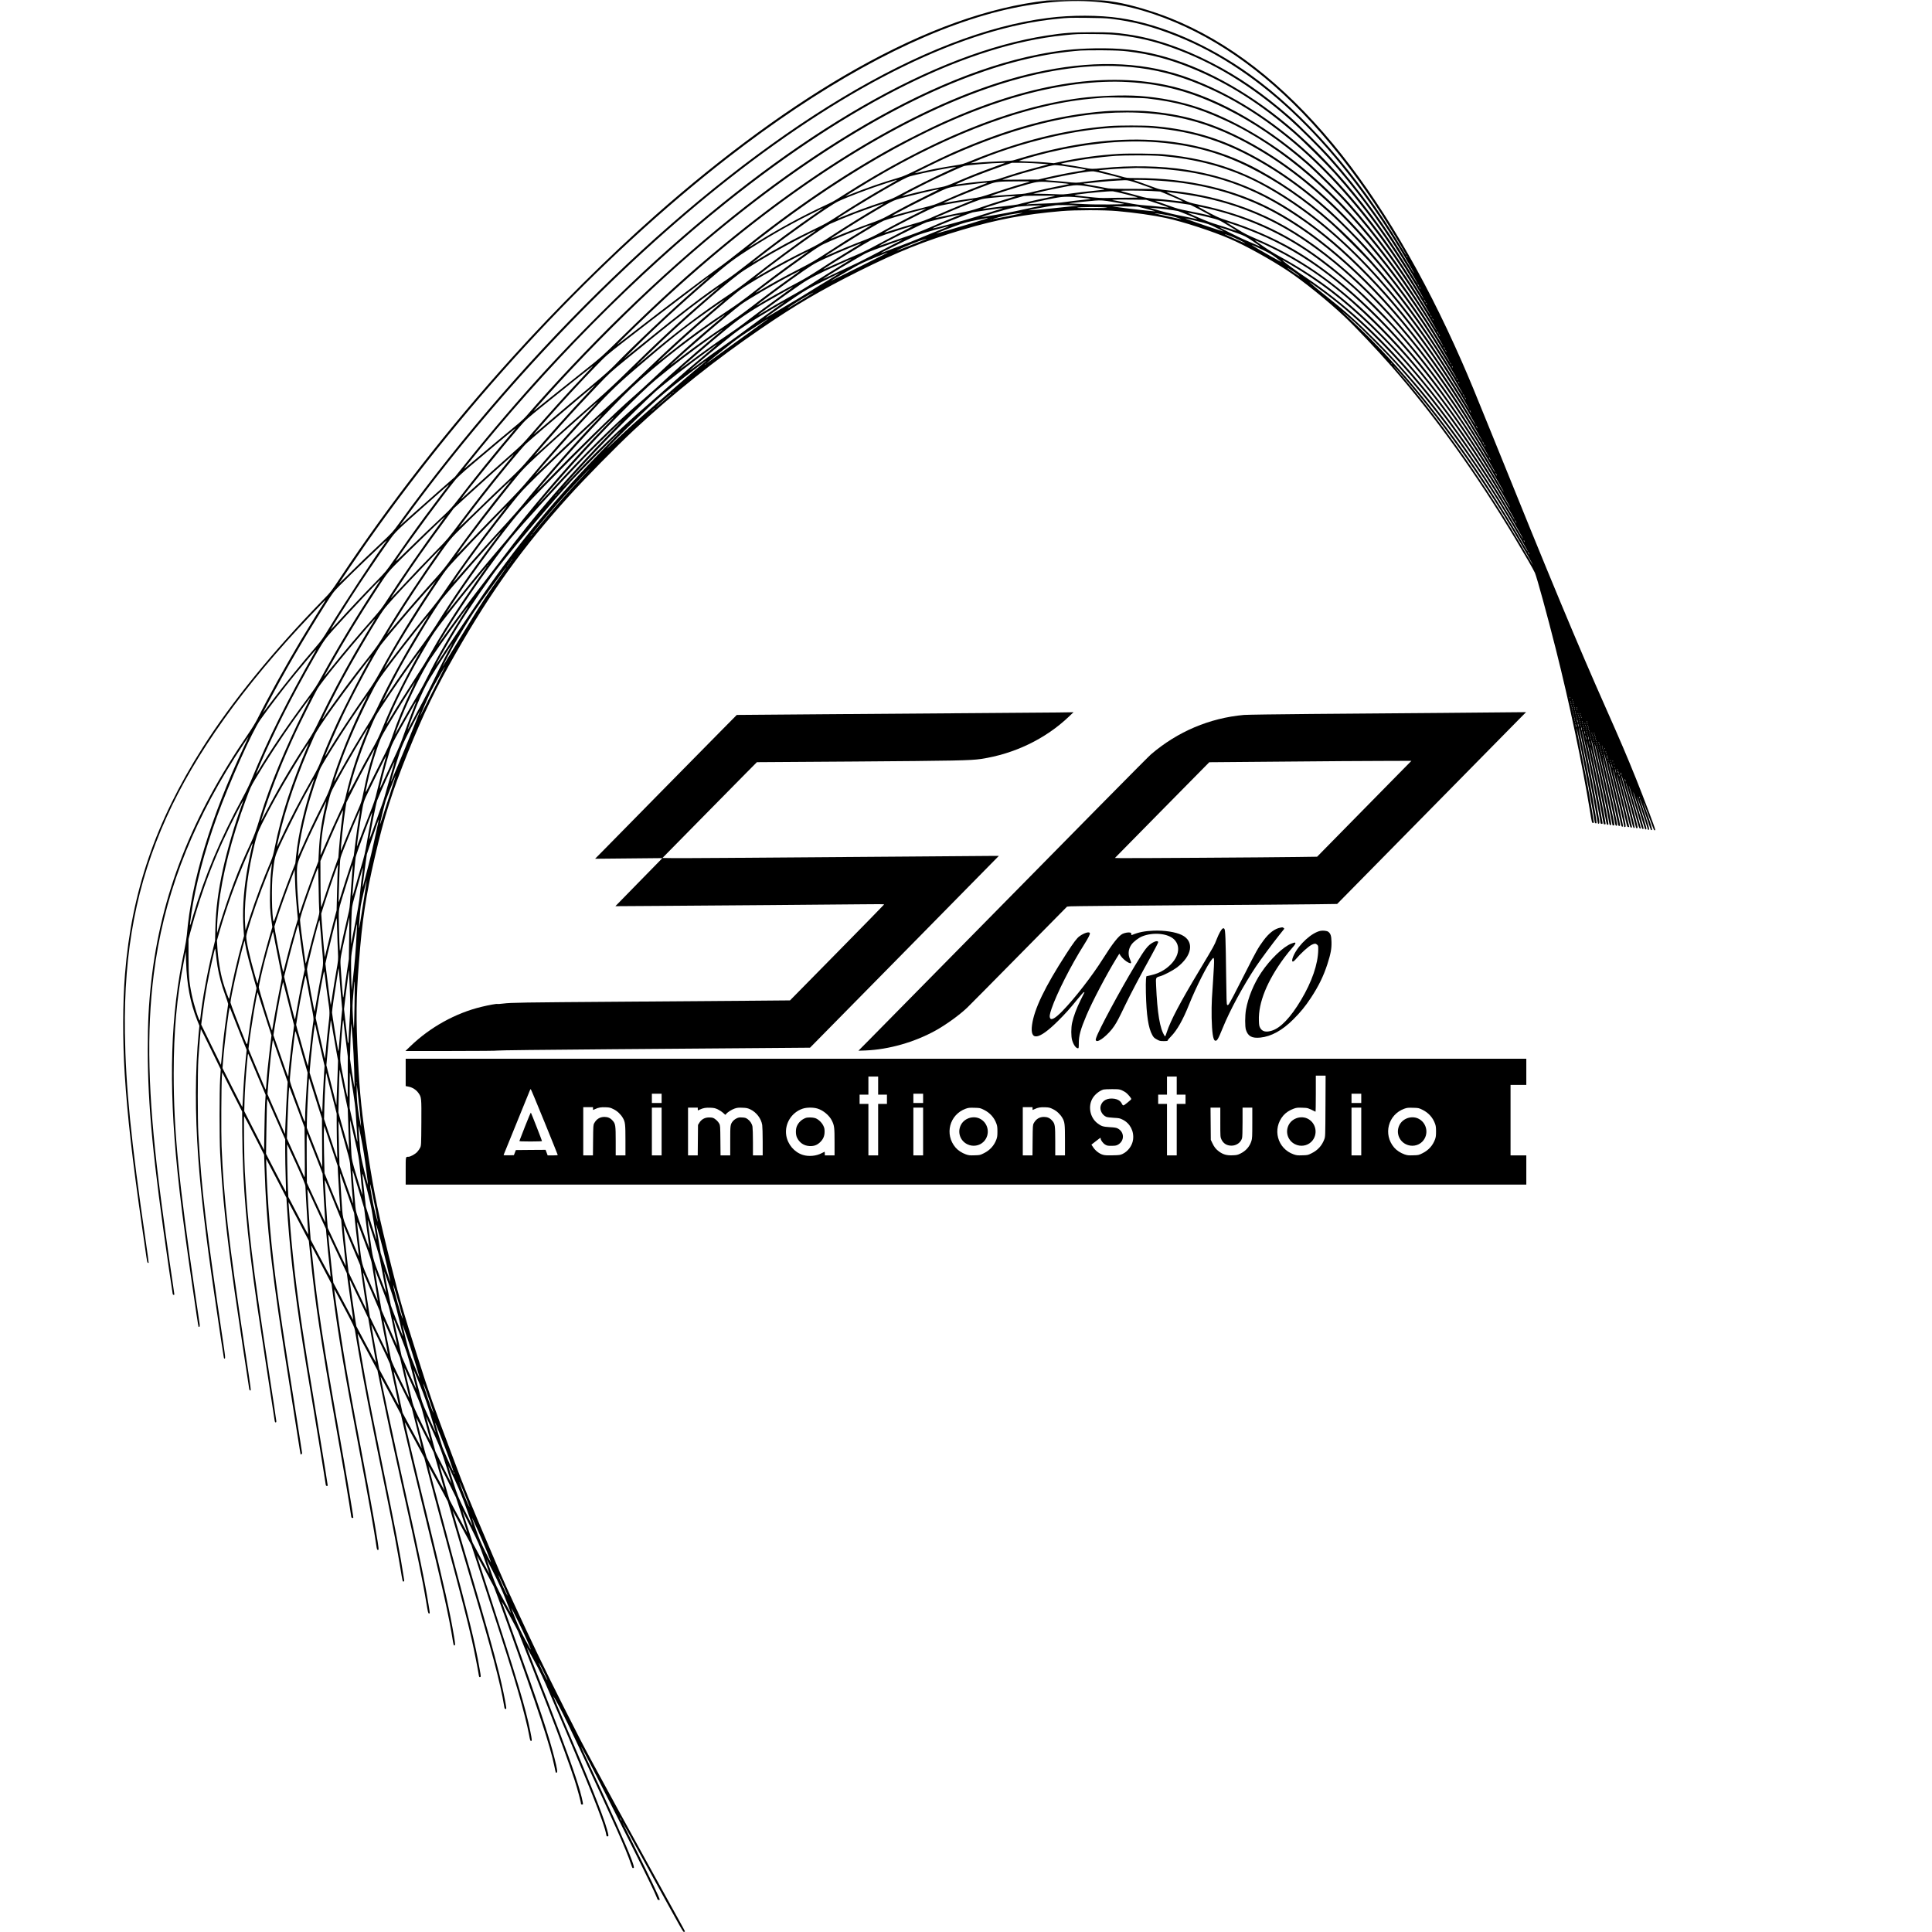 <?xml version="1.0" standalone="no"?>
<!DOCTYPE svg PUBLIC "-//W3C//DTD SVG 20010904//EN"
 "http://www.w3.org/TR/2001/REC-SVG-20010904/DTD/svg10.dtd">
<svg version="1.0" xmlns="http://www.w3.org/2000/svg"
 width="4167pt" height="4167pt" viewBox="0 0 4167 4167"
 preserveAspectRatio="xMidYMid meet">
<g transform="translate(0,4167) scale(0.1,-0.1)"
fill="#000000" stroke="none">
<path d="M22575 41658 c-1243 -139 -2610 -629 -4115 -1476 -1362 -767 -2849
-1851 -4320 -3151 -1014 -896 -2124 -1998 -3084 -3061 -1395 -1543 -2638
-3137 -3729 -4780 -184 -277 -194 -290 -351 -450 -1079 -1104 -1980 -2210
-2608 -3200 -1012 -1596 -1530 -3107 -1672 -4880 -50 -615 -52 -1425 -6 -2155
57 -900 163 -1837 376 -3310 41 -286 82 -573 92 -639 10 -76 21 -120 30 -123
7 -3 15 -3 18 0 3 2 -27 220 -65 483 -315 2149 -431 3318 -447 4479 -25 1780
251 3213 896 4645 620 1376 1665 2840 3110 4359 332 348 334 350 309 306 -12
-22 -30 -51 -39 -65 -51 -75 -339 -543 -487 -790 -340 -571 -691 -1206 -933
-1690 -35 -70 -118 -206 -190 -310 -1227 -1787 -1892 -3484 -2099 -5360 -54
-487 -74 -878 -74 -1460 1 -1213 111 -2353 458 -4735 41 -280 77 -520 80 -533
6 -24 35 -31 35 -7 0 8 -11 88 -25 177 -102 676 -238 1660 -310 2238 -233
1888 -266 3241 -109 4485 205 1626 767 3129 1749 4680 117 184 300 457 292
435 -3 -8 -46 -101 -96 -207 -713 -1513 -1134 -2900 -1231 -4058 -7 -75 -30
-216 -55 -335 -298 -1394 -343 -2835 -149 -4750 59 -585 134 -1171 274 -2150
137 -948 176 -1209 183 -1216 16 -16 29 11 24 50 -4 22 -47 316 -96 651 -356
2414 -465 3527 -465 4760 1 911 67 1650 218 2415 l42 215 7 -210 c16 -502 90
-890 238 -1265 l50 -125 -16 -160 c-77 -800 -80 -1709 -9 -2690 55 -770 164
-1695 340 -2895 137 -938 205 -1388 212 -1412 5 -21 11 -25 21 -19 12 8 8 52
-28 293 -385 2586 -472 3317 -543 4553 -17 301 -17 1336 0 1610 15 237 49 645
54 650 2 2 99 -193 216 -433 l213 -436 -13 -205 c-16 -272 -16 -1282 0 -1596
48 -914 135 -1740 312 -2985 59 -413 305 -2060 316 -2113 3 -15 12 -27 21 -27
20 0 26 -46 -117 903 -350 2318 -454 3224 -501 4367 -11 278 -6 1313 7 1509
l6 84 215 -424 216 -424 2 -460 c7 -1126 96 -2164 321 -3720 35 -246 357
-2360 379 -2492 7 -41 35 -45 35 -6 0 15 -74 509 -165 1097 -357 2318 -449
3088 -515 4291 -15 272 -25 1203 -13 1190 6 -5 105 -195 220 -420 l210 -411 7
-224 c41 -1325 155 -2326 537 -4715 66 -412 147 -923 179 -1134 33 -211 61
-386 63 -388 12 -11 36 12 32 31 -2 11 -21 129 -40 261 -20 132 -92 591 -161
1020 -345 2157 -448 2946 -523 3995 -27 372 -58 1070 -48 1060 3 -3 101 -192
220 -420 l215 -415 6 -110 c57 -934 162 -1861 347 -3040 27 -176 123 -763 214
-1305 90 -542 189 -1145 219 -1340 31 -195 58 -370 61 -388 4 -24 11 -32 26
-32 17 0 20 5 15 27 -3 16 -26 163 -51 328 -26 165 -111 687 -190 1160 -175
1048 -239 1439 -304 1875 -134 888 -229 1724 -275 2400 -9 124 -18 249 -20
278 -3 28 -3 52 -1 52 1 0 100 -187 219 -415 l217 -416 29 -288 c108 -1062
229 -1866 565 -3761 159 -898 220 -1256 275 -1605 22 -143 43 -275 45 -292 4
-24 11 -33 25 -33 11 0 20 2 20 5 0 49 -165 1028 -320 1900 -326 1835 -458
2699 -554 3640 -14 138 -28 270 -31 295 -4 29 -2 40 3 30 5 -8 104 -196 221
-417 l211 -402 30 -226 c125 -938 254 -1704 554 -3280 206 -1083 340 -1831
390 -2188 7 -44 25 -62 40 -38 16 25 -133 876 -389 2226 -185 972 -268 1431
-361 1990 -68 412 -184 1195 -199 1340 l-6 60 20 -35 c10 -19 107 -201 216
-405 179 -338 198 -377 211 -450 7 -44 43 -253 79 -465 119 -694 211 -1170
610 -3125 132 -646 229 -1162 291 -1541 44 -270 48 -291 66 -286 16 4 18 11
14 41 -86 562 -175 1028 -471 2476 -187 915 -287 1419 -379 1925 -79 434 -158
901 -153 907 3 2 100 -175 216 -394 l212 -398 90 -445 c123 -607 217 -1043
445 -2070 325 -1458 433 -1975 520 -2502 33 -201 39 -228 56 -228 23 0 23 -9
-7 178 -87 535 -194 1055 -529 2557 -229 1030 -506 2326 -506 2373 0 4 98
-178 219 -403 l218 -410 72 -315 c87 -378 254 -1078 426 -1780 403 -1647 541
-2267 626 -2812 8 -54 16 -78 26 -78 25 0 24 24 -2 181 -90 542 -219 1120
-556 2499 -321 1310 -514 2128 -506 2136 2 2 97 -169 211 -381 l207 -386 80
-307 c94 -359 133 -508 399 -1497 319 -1189 443 -1670 549 -2135 45 -198 123
-594 142 -716 11 -71 14 -81 31 -76 23 6 23 3 -7 174 -95 554 -234 1120 -695
2838 -291 1081 -410 1533 -406 1537 2 2 96 -169 209 -379 l206 -383 164 -560
c91 -308 242 -819 335 -1135 443 -1495 640 -2245 713 -2702 10 -67 15 -78 32
-78 18 0 19 4 13 52 -13 102 -87 455 -145 693 -118 478 -294 1107 -631 2245
-305 1029 -379 1284 -377 1286 1 2 93 -165 203 -369 l201 -372 301 -925 c450
-1383 575 -1778 719 -2274 95 -328 194 -722 224 -894 20 -110 27 -132 42 -132
24 0 22 23 -14 202 -102 508 -295 1156 -876 2938 -274 841 -280 858 -271 850
7 -6 315 -574 358 -658 15 -31 146 -385 290 -787 677 -1891 927 -2649 1016
-3085 32 -156 30 -151 50 -143 23 9 13 74 -47 315 -120 478 -330 1114 -858
2589 -120 338 -233 652 -250 698 -17 47 -29 86 -28 88 4 4 323 -581 350 -641
23 -51 507 -1282 657 -1671 257 -665 455 -1208 565 -1545 57 -177 135 -464
135 -500 0 -14 7 -20 24 -20 23 0 23 1 14 53 -44 242 -206 728 -511 1537 -122
323 -362 943 -571 1474 -69 176 -125 321 -123 322 1 1 73 -126 158 -284 133
-244 187 -357 358 -756 808 -1878 1159 -2757 1197 -2998 6 -33 10 -39 28 -36
26 4 25 17 -11 148 -85 311 -434 1180 -1062 2639 -55 129 -99 236 -97 238 2 2
57 -94 122 -214 71 -130 269 -539 490 -1013 685 -1468 968 -2104 1059 -2383
18 -54 35 -98 39 -97 3 0 12 0 20 0 18 0 8 46 -38 172 -104 286 -489 1148
-1000 2237 -53 113 -95 206 -93 207 9 9 494 -941 1085 -2121 366 -733 516
-1044 549 -1135 14 -40 22 -50 40 -50 13 0 23 3 23 6 0 33 -212 477 -562 1179
-138 275 -246 496 -241 490 6 -5 222 -395 480 -865 853 -1551 825 -1501 848
-1498 11 2 19 8 18 13 -1 6 -57 109 -124 230 -1010 1824 -1930 3507 -2136
3910 -500 976 -834 1652 -1171 2375 -442 949 -449 966 -728 1623 -543 1279
-548 1290 -877 2167 -399 1063 -468 1258 -726 2070 -313 985 -389 1246 -560
1929 -288 1151 -375 1566 -515 2471 -134 861 -177 1272 -216 2055 -43 874 -39
1290 21 2060 71 928 149 1443 345 2285 202 870 372 1407 709 2245 338 840 608
1399 1038 2150 769 1344 1434 2268 2421 3365 360 400 1031 1083 1426 1451 849
790 1750 1509 2740 2185 737 504 1278 821 2090 1228 860 429 1432 659 2253
902 761 225 1328 331 2137 401 291 25 918 25 1195 0 380 -34 783 -91 1050
-149 373 -80 1009 -287 1385 -451 340 -147 867 -439 1235 -682 345 -228 872
-653 1228 -989 242 -228 708 -721 1018 -1076 926 -1061 1825 -2312 2658 -3698
222 -370 406 -688 436 -756 41 -91 267 -916 450 -1641 298 -1183 571 -2477
738 -3497 40 -247 43 -258 64 -258 19 0 22 4 18 28 -3 15 -25 151 -50 302 -65
395 -113 650 -226 1214 -54 274 -98 501 -96 502 13 13 270 -1297 352 -1788 19
-117 38 -225 41 -240 5 -27 27 -37 38 -19 15 23 -167 1012 -315 1719 -39 184
-69 336 -66 338 15 15 314 -1480 393 -1968 9 -60 20 -108 23 -108 3 0 12 4 20
9 11 7 10 31 -9 142 -64 390 -220 1194 -320 1653 -40 179 -44 203 -36 195 7
-6 159 -711 225 -1044 62 -311 155 -811 167 -902 6 -46 10 -53 29 -53 17 0 21
5 19 23 -45 286 -182 995 -280 1452 -35 164 -64 304 -63 310 4 53 243 -1085
324 -1545 46 -267 42 -250 65 -250 11 0 20 4 20 8 0 47 -149 811 -251 1291
-44 205 -78 375 -76 377 11 11 259 -1170 328 -1558 19 -109 25 -128 41 -128
11 0 18 7 18 19 0 61 -159 855 -277 1381 -84 376 -98 445 -88 425 27 -55 326
-1443 376 -1745 13 -83 18 -93 41 -85 13 5 13 18 -4 113 -59 327 -187 937
-294 1395 -31 132 -54 241 -51 243 13 14 318 -1365 381 -1727 5 -31 10 -36 26
-32 11 3 20 8 20 10 0 45 -216 1059 -301 1412 -21 90 -39 168 -38 175 4 49
286 -1187 345 -1511 14 -78 20 -93 35 -93 11 0 19 7 19 15 0 45 -147 733 -251
1174 -38 162 -67 296 -65 298 11 11 268 -1104 333 -1447 7 -35 13 -45 28 -45
25 0 27 -13 -41 310 -65 308 -153 689 -235 1019 -33 131 -58 240 -56 242 12
13 294 -1162 367 -1528 11 -54 29 -74 44 -49 10 16 -133 656 -255 1145 -33
131 -58 240 -56 242 12 13 337 -1328 337 -1390 0 -18 8 -20 29 -7 17 11 -42
289 -185 864 -52 209 -93 382 -91 384 9 8 236 -896 299 -1187 12 -55 18 -66
37 -68 18 -3 22 0 17 15 -2 10 -23 99 -46 198 -22 99 -83 348 -135 554 -52
206 -93 376 -91 378 6 6 190 -694 261 -999 33 -138 40 -158 57 -158 17 0 19 5
13 33 -17 83 -150 618 -205 822 -33 125 -59 229 -57 231 7 8 189 -664 258
-953 32 -135 50 -169 65 -129 6 16 -114 491 -213 846 -80 285 -77 276 -70 270
13 -12 209 -712 308 -1102 7 -28 13 -35 28 -31 18 5 16 14 -25 176 -59 229
-104 393 -170 621 -30 104 -53 191 -51 193 5 5 151 -487 228 -769 52 -191 65
-228 81 -228 10 0 18 1 18 3 0 13 -113 420 -176 632 -42 143 -78 269 -80 280
-15 77 189 -585 252 -817 23 -85 33 -108 47 -108 9 0 17 5 17 11 0 17 -100
367 -170 593 -33 109 -59 200 -57 202 4 4 103 -301 193 -600 35 -114 65 -211
68 -213 3 -3 12 -3 20 0 16 6 6 44 -130 477 -40 129 -71 236 -69 238 4 4 209
-615 227 -685 6 -24 13 -43 17 -43 32 1 28 24 -52 275 -46 143 -93 286 -105
318 -12 32 -22 63 -21 70 0 17 95 -247 170 -472 34 -102 64 -189 68 -193 3 -4
12 -3 20 1 14 9 -19 119 -135 445 -30 83 -52 151 -50 153 3 3 118 -301 197
-519 19 -54 36 -88 45 -88 8 0 14 6 14 14 0 30 -229 639 -412 1096 -191 475
-337 817 -640 1500 -616 1386 -1190 2764 -2491 5985 -344 852 -470 1155 -630
1520 -827 1885 -1769 3476 -2776 4690 -1087 1309 -2253 2211 -3512 2715 -369
147 -839 286 -1153 340 -277 47 -333 50 -896 49 -294 -1 -571 -6 -615 -11z
m940 -18 c606 -36 1191 -180 1830 -450 1193 -505 2307 -1377 3340 -2615 427
-512 855 -1108 1252 -1745 128 -206 351 -579 383 -640 30 -60 -14 7 -100 150
-952 1584 -2084 2878 -3254 3720 -898 646 -1913 1087 -2810 1220 -444 66
-1047 68 -1546 4 -1327 -168 -2829 -751 -4450 -1724 -3220 -1934 -6774 -5347
-9550 -9174 -141 -194 -151 -204 -380 -420 -308 -289 -440 -416 -704 -676
-120 -118 -215 -208 -211 -200 19 35 425 634 580 855 2226 3174 5039 6175
7795 8316 1995 1550 3886 2600 5555 3084 796 231 1595 335 2270 295z m435
-374 c500 -60 900 -165 1420 -371 1850 -733 3542 -2387 4997 -4884 143 -245
140 -240 126 -226 -6 6 -48 73 -93 150 -496 834 -1087 1648 -1688 2325 -206
231 -685 709 -894 892 -581 507 -1104 868 -1693 1169 -636 325 -1230 525
-1805 608 -277 40 -377 46 -775 45 -421 0 -597 -13 -965 -70 -2425 -375 -5368
-2067 -8438 -4852 -740 -671 -1670 -1599 -2388 -2382 -570 -622 -1134 -1280
-1684 -1965 l-257 -320 -349 -306 c-192 -168 -446 -393 -564 -499 -118 -106
-228 -205 -244 -219 l-29 -26 20 30 c12 17 95 130 185 252 2012 2727 4479
5303 6895 7200 2625 2062 5069 3252 7078 3447 241 24 234 24 635 21 271 -2
412 -7 510 -19z m190 -355 c409 -49 731 -124 1117 -260 900 -317 1741 -829
2563 -1559 205 -182 629 -604 820 -817 566 -631 1080 -1324 1583 -2133 124
-200 322 -530 345 -577 21 -42 -30 34 -103 155 -441 725 -951 1434 -1445 2010
-388 452 -851 913 -1256 1251 -883 738 -1862 1268 -2772 1500 -445 114 -841
155 -1382 146 -440 -8 -771 -44 -1220 -133 -2611 -520 -5803 -2518 -8986
-5625 -682 -665 -1484 -1514 -2039 -2158 -44 -51 -125 -129 -180 -174 -182
-149 -697 -578 -925 -772 -124 -105 -232 -195 -240 -200 -8 -5 1 11 20 36
1714 2148 3697 4155 5635 5705 2699 2158 5199 3395 7280 3604 281 28 282 28
665 25 274 -3 381 -8 520 -24z m185 -350 c501 -61 920 -173 1410 -376 766
-318 1465 -764 2185 -1394 186 -162 685 -659 867 -861 616 -688 1184 -1469
1724 -2370 145 -241 208 -351 192 -335 -5 6 -72 111 -148 235 -1422 2316
-3075 3842 -4896 4521 -921 343 -1946 399 -3116 168 -2045 -403 -4446 -1704
-6948 -3768 -739 -609 -1377 -1188 -2200 -1997 -414 -407 -425 -416 -765 -685
-190 -150 -513 -408 -718 -573 -206 -166 -383 -308 -395 -316 -22 -15 23 37
273 315 692 770 1547 1639 2300 2339 2354 2187 4744 3782 6835 4561 851 317
1628 498 2385 555 63 4 279 7 480 5 290 -3 400 -8 535 -24z m-140 -321 c549
-32 1015 -131 1515 -320 256 -97 542 -227 785 -357 1466 -785 2798 -2141 4002
-4073 126 -202 319 -525 353 -590 30 -58 -8 0 -141 215 -502 816 -1024 1524
-1603 2175 -169 191 -692 710 -876 871 -1013 886 -2100 1477 -3089 1679 -1375
281 -2982 11 -4791 -806 -265 -119 -817 -396 -1085 -544 -1078 -595 -2132
-1311 -3265 -2219 -168 -134 -399 -312 -515 -394 -311 -222 -1094 -815 -1838
-1391 -164 -127 -308 -238 -320 -246 -55 -36 707 699 1058 1021 2473 2269
4935 3851 7100 4562 974 320 1908 464 2710 417z m150 -340 c761 -44 1389 -217
2120 -582 603 -302 1145 -673 1733 -1186 202 -177 675 -647 872 -867 611 -683
1183 -1469 1717 -2360 158 -264 222 -376 206 -360 -5 6 -67 105 -138 220 -145
237 -421 660 -581 888 -723 1031 -1519 1895 -2339 2537 -641 503 -1391 925
-2040 1149 -408 141 -851 229 -1320 262 -338 23 -880 4 -1265 -46 -1520 -196
-3266 -912 -5120 -2100 -211 -136 -198 -128 -490 -265 -417 -196 -923 -472
-1359 -744 -111 -69 -199 -121 -196 -117 3 5 112 92 242 193 2007 1559 3935
2612 5663 3092 815 226 1614 326 2295 286z m415 -354 c640 -74 1086 -200 1682
-477 1230 -570 2427 -1607 3500 -3032 388 -514 881 -1267 1168 -1782 59 -106
16 -45 -90 130 -1260 2071 -2697 3529 -4250 4315 -677 342 -1266 509 -2015
571 -190 16 -703 16 -905 0 -1046 -82 -2094 -366 -3290 -893 -124 -54 -409
-191 -635 -303 -372 -185 -423 -207 -555 -245 -294 -84 -681 -218 -992 -343
-76 -30 -138 -54 -138 -52 0 5 373 236 550 342 1755 1046 3451 1665 4855 1773
77 5 156 12 175 14 94 10 813 -3 940 -18z m50 -322 c842 -72 1563 -316 2385
-807 1279 -763 2486 -2013 3560 -3687 179 -278 547 -891 522 -869 -4 3 -65
100 -135 215 -521 851 -1065 1593 -1646 2244 -177 198 -616 639 -809 812 -624
561 -1267 1002 -1921 1318 -587 284 -1184 443 -1891 501 -192 16 -734 16 -935
0 -962 -77 -1926 -318 -2976 -746 -183 -75 -194 -78 -374 -106 -270 -42 -539
-94 -765 -148 -44 -11 -81 -18 -83 -16 -5 5 496 251 703 345 1617 736 3086
1054 4365 944z m71 -314 c897 -75 1612 -312 2439 -808 893 -535 1751 -1306
2558 -2296 339 -417 722 -950 1047 -1461 102 -161 394 -643 464 -767 53 -95
28 -66 -34 40 -191 321 -527 835 -760 1162 -1059 1486 -2186 2542 -3444 3230
-1388 758 -3044 852 -5006 285 -121 -35 -240 -71 -264 -79 -32 -12 -115 -19
-305 -26 -143 -6 -310 -15 -371 -20 -60 -5 -144 -12 -185 -15 l-75 -6 110 46
c865 360 1865 618 2707 700 356 35 810 41 1119 15z m-45 -300 c801 -47 1458
-217 2124 -551 609 -306 1168 -690 1750 -1204 177 -156 712 -691 876 -875 576
-647 1096 -1352 1601 -2168 108 -175 334 -556 363 -612 31 -62 -16 10 -115
175 -1049 1740 -2271 3104 -3550 3961 -918 614 -1687 895 -2755 1004 -169 18
-773 24 -992 11 -424 -26 -819 -80 -1256 -171 l-142 -30 -163 15 c-89 9 -254
18 -367 22 -113 3 -211 9 -218 12 -14 8 378 120 630 181 774 187 1555 268
2214 230z m149 -300 c832 -58 1576 -265 2236 -620 1484 -800 2844 -2190 4071
-4160 164 -263 414 -690 405 -690 -2 0 -37 55 -77 123 -292 489 -692 1086
-1020 1522 -393 522 -759 944 -1189 1376 -439 439 -806 753 -1251 1070 -845
602 -1628 930 -2570 1078 -536 85 -1201 97 -1800 35 -217 -23 -235 -23 -421
13 -91 18 -239 42 -328 55 -110 15 -155 25 -140 30 36 14 385 75 574 102 200
28 428 52 610 65 173 12 736 13 900 1z m-3340 -170 c-27 -11 -133 -49 -235
-86 -246 -88 -465 -175 -755 -299 -192 -82 -259 -106 -335 -119 -153 -28 -491
-103 -679 -152 -95 -25 -175 -43 -177 -42 -5 6 512 272 726 373 242 115 561
257 610 273 71 22 583 65 825 69 l70 2 -50 -19z m645 10 c91 -5 203 -13 250
-16 l85 -8 -45 -12 c-25 -7 -130 -35 -235 -63 -222 -58 -453 -127 -705 -211
-176 -58 -186 -60 -363 -76 -100 -8 -267 -26 -372 -39 -104 -14 -212 -27 -240
-30 l-50 -5 45 21 c178 83 621 256 950 370 l225 78 145 0 c80 1 219 -4 310 -9z
m625 -55 c168 -22 486 -74 509 -83 13 -6 -27 -16 -125 -31 -199 -31 -521 -95
-724 -143 l-170 -40 -390 -2 -390 -3 146 49 c321 105 915 266 989 267 20 1 90
-6 155 -14z m-2286 -29 c-2 -2 -92 -43 -199 -92 -243 -110 -746 -360 -990
-493 -162 -88 -209 -108 -375 -162 -303 -97 -668 -232 -960 -354 -22 -9 -35
-12 -30 -7 37 37 669 424 1001 615 370 212 491 275 571 297 245 68 1008 220
982 196z m4172 -26 c1154 -42 2070 -322 3001 -917 534 -341 1004 -722 1517
-1228 540 -534 987 -1062 1485 -1758 313 -437 763 -1146 1006 -1582 62 -112
13 -41 -85 125 -475 796 -1045 1593 -1597 2235 -829 963 -1754 1744 -2623
2213 -861 465 -1870 701 -2995 702 -195 0 -196 0 -320 36 -69 20 -203 55 -299
79 -164 42 -205 55 -168 55 9 0 94 7 189 16 95 9 270 19 388 23 118 4 222 8
230 9 8 1 130 -3 271 -8z m-901 -134 c140 -35 266 -69 280 -74 l25 -11 -30 0
c-133 -3 -556 -43 -765 -72 -180 -26 -191 -26 -430 0 -107 11 -251 23 -318 27
-68 4 -118 10 -110 14 7 5 99 26 203 48 387 83 754 143 835 137 30 -2 170 -33
310 -69z m-4705 -217 c-377 -212 -785 -461 -1145 -697 -169 -111 -250 -157
-461 -258 -458 -219 -850 -432 -1329 -722 -49 -30 1 12 170 143 617 478 1472
1082 1655 1170 208 99 705 287 1030 390 99 31 191 61 205 65 68 23 39 1 -125
-91z m5390 16 c88 -30 192 -67 232 -82 l72 -28 -472 1 c-442 1 -478 3 -571 23
-55 12 -181 35 -280 52 -163 27 -215 39 -175 39 8 0 111 11 229 24 190 22 466
42 645 49 71 2 109 -7 320 -78z m305 75 c802 -41 1484 -192 2159 -478 1029
-436 2172 -1361 3187 -2577 562 -673 1163 -1548 1654 -2406 98 -170 96 -167
83 -154 -5 6 -72 114 -148 240 -1018 1696 -2207 3062 -3446 3962 -578 419
-1116 697 -1742 902 -474 154 -943 249 -1491 301 -88 9 -140 20 -200 42 -45
17 -173 63 -286 104 l-205 73 120 1 c66 0 208 -5 315 -10z m-2695 -36 c-27 -8
-129 -37 -225 -65 -96 -28 -321 -99 -500 -159 -317 -105 -330 -108 -517 -134
-105 -14 -280 -42 -389 -61 -108 -20 -199 -34 -200 -32 -10 9 676 291 981 403
154 56 196 60 630 62 253 1 267 0 220 -14z m556 -9 c240 -20 328 -30 309 -37
-8 -3 -124 -26 -257 -52 -133 -26 -342 -72 -465 -102 -210 -53 -233 -56 -403
-65 -99 -5 -261 -16 -361 -24 -99 -8 -187 -15 -195 -14 -36 2 502 174 806 258
210 58 251 61 566 36z m-1456 -15 c-11 -4 -87 -33 -170 -65 -213 -80 -501
-200 -748 -311 -202 -90 -224 -97 -472 -159 -143 -35 -347 -89 -454 -119 -107
-31 -196 -54 -198 -52 -11 10 752 401 1057 541 163 75 202 84 563 130 345 43
466 54 422 35z m2235 -79 c278 -48 319 -57 290 -63 -14 -3 -126 -15 -250 -27
-124 -12 -315 -34 -425 -50 -187 -27 -211 -28 -375 -20 -96 4 -242 9 -325 9
l-150 2 115 29 c134 34 446 99 640 134 165 30 238 27 480 -14z m-3575 -210
c-295 -146 -479 -242 -820 -429 -97 -53 -189 -92 -360 -152 -233 -83 -572
-215 -744 -289 -154 -67 -155 -67 254 192 259 164 592 365 830 500 157 88 182
99 330 141 239 67 765 192 820 195 6 0 -134 -71 -310 -158z m4889 119 l189
-11 106 -43 c165 -68 391 -169 387 -173 -2 -2 -95 7 -207 21 -112 14 -267 30
-344 36 -232 17 -244 19 -405 65 -85 24 -204 56 -265 71 -60 15 -114 31 -119
35 -14 12 428 11 658 -1z m-551 -70 c128 -32 242 -62 254 -67 13 -4 -80 -8
-220 -8 -133 0 -318 -2 -412 -5 -142 -4 -213 0 -425 23 -349 39 -344 37 -235
53 245 35 687 74 758 68 27 -3 153 -31 280 -64z m1154 15 c968 -126 1827 -440
2603 -950 505 -333 958 -705 1454 -1194 795 -786 1492 -1681 2204 -2831 108
-175 308 -513 382 -645 65 -118 11 -37 -101 150 -1037 1737 -2225 3122 -3476
4052 -805 599 -1624 964 -2640 1177 -190 40 -219 49 -333 104 -69 33 -180 83
-247 112 -68 29 -123 54 -123 56 0 4 31 1 277 -31z m-2679 -50 c-3 -3 -93 -23
-199 -45 -182 -36 -531 -117 -609 -140 -19 -6 -155 -24 -302 -40 -147 -17
-309 -36 -360 -44 -51 -8 -95 -12 -96 -11 -9 9 732 239 893 278 28 7 680 8
673 2z m-1053 -70 c-228 -69 -400 -125 -625 -203 -100 -34 -204 -61 -335 -86
-104 -20 -277 -55 -382 -79 -106 -24 -193 -42 -193 -40 0 1 15 9 33 17 443
192 764 322 925 376 72 24 126 32 317 49 269 24 306 27 400 29 l70 1 -210 -64z
m1648 29 c97 -10 174 -20 170 -24 -5 -4 -91 -14 -193 -24 -102 -10 -259 -29
-350 -42 -121 -18 -242 -27 -455 -34 -159 -5 -312 -12 -340 -15 -27 -4 -47 -4
-44 -1 8 9 381 91 593 131 208 40 299 41 619 9z m1614 -125 c134 -44 243 -83
241 -85 -3 -2 -81 5 -174 15 -93 11 -243 25 -334 31 -116 8 -230 24 -385 55
-121 24 -245 47 -275 52 l-55 8 45 7 c25 3 191 5 369 2 l323 -4 245 -81z
m-3978 77 c-2 -2 -119 -50 -259 -107 -140 -56 -379 -157 -530 -224 -234 -104
-305 -131 -475 -178 -110 -31 -305 -90 -433 -130 -128 -41 -230 -71 -225 -67
20 18 436 236 739 386 231 114 356 170 410 184 89 23 384 78 609 114 171 28
170 27 164 22z m3013 -41 c112 -19 219 -38 238 -42 61 -14 -602 -19 -837 -6
-120 6 -247 12 -283 13 l-65 2 50 9 c41 7 345 38 510 52 119 10 198 5 387 -28z
m1181 5 c100 -11 252 -31 337 -44 l155 -24 150 -76 c154 -79 322 -171 294
-163 -55 17 -354 82 -514 112 -155 29 -225 48 -380 104 -104 38 -217 78 -250
89 l-60 20 43 1 c24 1 125 -8 225 -19z m-6173 -72 c-326 -188 -776 -467 -1150
-713 -162 -107 -261 -163 -400 -230 -320 -152 -731 -372 -1067 -571 -147 -87
-145 -84 37 58 576 446 1333 984 1482 1053 102 46 355 151 533 220 156 60 592
214 610 214 6 0 -15 -14 -45 -31z m4145 -7 l120 -6 -90 -8 c-49 -4 -187 -19
-305 -32 -244 -28 -691 -67 -697 -61 -2 2 81 20 184 40 160 30 247 45 403 69
38 6 250 5 385 -2z m-880 -46 c-115 -23 -280 -59 -365 -78 -85 -20 -280 -56
-433 -81 -153 -25 -290 -48 -305 -51 -15 -3 27 13 92 36 201 68 596 178 681
190 97 12 316 26 445 27 l95 1 -210 -44z m2452 -30 c106 -27 191 -50 189 -53
-7 -6 -575 56 -796 88 l-135 19 275 -3 275 -2 192 -49z m1323 8 c752 -171
1479 -482 2115 -906 301 -200 681 -498 1025 -803 187 -165 675 -654 857 -857
745 -829 1418 -1768 2058 -2872 132 -227 153 -265 138 -250 -6 6 -43 66 -83
135 -306 524 -783 1238 -1162 1743 -630 836 -1342 1598 -2033 2174 -357 297
-743 570 -1080 763 -421 241 -917 457 -1403 609 -193 60 -282 102 -597 279
-71 39 -73 39 165 -15z m-2175 18 c32 -5 -73 -9 -298 -9 -191 0 -346 2 -344 5
21 21 525 24 642 4z m1290 -37 c110 -14 218 -30 240 -35 45 -12 427 -170 422
-175 -1 -2 -51 8 -110 21 -59 14 -190 40 -290 60 -155 30 -392 91 -582 149
l-50 15 85 -5 c47 -3 175 -16 285 -30z m-7415 22 c0 -2 -48 -37 -107 -77 -463
-314 -984 -700 -1538 -1139 -143 -114 -339 -260 -435 -325 -527 -357 -884
-630 -1915 -1463 l-300 -243 265 263 c542 537 1214 1148 1825 1659 170 141
287 229 445 334 518 341 984 612 1504 871 252 126 256 127 256 120z m3875 -1
c-5 -3 -86 -27 -180 -55 -93 -28 -278 -87 -410 -130 -205 -68 -912 -256 -922
-246 -9 9 773 321 863 345 34 9 466 73 564 84 49 5 97 6 85 2z m-1657 -10 c-3
-3 -94 -49 -204 -104 -238 -117 -499 -254 -764 -401 -129 -72 -244 -127 -340
-163 -258 -98 -533 -211 -805 -332 -33 -15 -55 -22 -50 -17 18 17 423 275 635
404 297 181 567 337 620 358 77 30 470 146 695 204 240 62 220 57 213 51z
m1782 -156 c-184 -37 -339 -67 -344 -65 -10 2 270 77 359 96 66 13 252 38 290
38 17 0 -121 -31 -305 -69z m4037 41 c81 -17 227 -51 323 -76 156 -40 186 -51
270 -101 184 -109 291 -176 287 -180 -2 -2 -42 10 -88 27 -46 17 -180 60 -297
96 -153 46 -274 91 -425 158 -117 51 -219 96 -227 99 -36 13 20 5 157 -23z
m-729 0 c74 -11 168 -29 210 -40 77 -19 223 -68 210 -69 -10 -1 -562 121 -567
125 -7 6 7 5 147 -16z m-4349 -13 c-2 -2 -103 -44 -224 -92 -121 -48 -321
-133 -445 -188 -154 -68 -330 -135 -560 -212 -184 -63 -377 -129 -429 -149
-52 -19 -90 -31 -85 -27 45 41 925 478 1025 509 59 18 357 89 594 141 85 18
133 25 124 18z m536 -93 c-44 -14 -183 -57 -310 -96 -275 -85 -738 -218 -742
-214 -5 4 338 137 509 197 92 32 203 61 340 88 112 22 212 42 223 44 61 13 49
2 -20 -19z m4603 -50 c200 -49 225 -58 378 -133 90 -44 164 -81 164 -83 0 -10
-804 263 -819 278 -8 7 56 -7 277 -62z m-4461 40 c-3 -3 -12 -4 -19 -1 -8 3
-5 6 6 6 11 1 17 -2 13 -5z m5323 -141 c1118 -396 2007 -993 3040 -2039 913
-926 1763 -2077 2550 -3455 68 -118 124 -217 127 -221 2 -5 2 -8 0 -8 -3 0
-42 64 -88 143 -811 1391 -1757 2634 -2708 3559 -851 828 -1623 1358 -2563
1759 -149 64 -243 111 -340 172 -73 46 -166 103 -205 127 -40 23 -73 44 -73
46 0 5 101 -27 260 -83z m-8135 -111 c-303 -182 -426 -259 -755 -475 -222
-146 -330 -209 -560 -327 -348 -178 -606 -320 -882 -484 -43 -25 -78 -44 -78
-41 0 15 736 562 1095 813 295 206 300 209 524 307 285 125 839 343 876 345 5
0 -94 -62 -220 -138z m845 -28 c-157 -80 -395 -206 -530 -279 -161 -88 -319
-164 -460 -223 -118 -49 -296 -127 -395 -172 -263 -120 -292 -132 -270 -115
76 61 853 536 1025 628 48 25 182 78 310 121 218 73 575 184 595 185 6 0 -118
-65 -275 -145z m1039 132 c-2 -2 -91 -38 -197 -80 -106 -41 -288 -116 -405
-165 -116 -49 -304 -124 -417 -165 -113 -41 -256 -95 -319 -120 -63 -25 -117
-44 -119 -41 -5 4 575 292 716 354 93 42 254 92 562 175 161 44 188 50 179 42z
m6216 -141 c171 -62 189 -72 347 -177 92 -62 166 -113 164 -115 -2 -2 -52 19
-112 46 -60 27 -165 72 -234 101 -108 45 -530 256 -530 265 0 6 191 -57 365
-120z m-9085 50 c0 -2 -28 -23 -62 -47 -302 -203 -918 -661 -1329 -985 -155
-122 -359 -271 -485 -355 -570 -378 -1167 -830 -1749 -1324 -116 -99 -219
-186 -230 -194 -28 -21 306 304 510 496 687 650 1553 1395 1813 1560 380 243
804 485 1227 701 319 162 305 155 305 148z m8946 -116 c98 -37 328 -148 320
-156 -3 -3 -427 185 -435 193 -9 9 10 2 115 -37z m-6557 -63 c-8 -8 -633 -255
-636 -252 -8 8 335 155 472 203 140 48 174 59 164 49z m-520 -20 c-2 -2 -128
-66 -279 -143 -151 -77 -360 -185 -465 -241 -104 -56 -266 -136 -360 -178 -93
-42 -266 -123 -384 -180 -118 -57 -216 -102 -218 -100 -8 7 784 484 918 552
59 30 275 112 564 215 221 79 232 82 224 75z m7682 -37 c119 -50 428 -201 561
-275 704 -386 1266 -817 1957 -1499 905 -894 1716 -1948 2506 -3255 110 -183
367 -624 395 -680 33 -66 -16 11 -100 155 -1127 1941 -2519 3605 -3830 4580
-304 226 -678 463 -1029 653 -107 58 -256 150 -363 225 -99 70 -179 127 -176
127 3 0 39 -14 79 -31z m-8572 -43 c-2 -2 -92 -57 -199 -121 -265 -160 -473
-291 -735 -463 -121 -80 -305 -190 -410 -245 -296 -155 -766 -419 -882 -495
-13 -8 -23 -12 -23 -9 0 9 507 387 755 564 425 303 481 338 699 438 328 151
823 357 795 331z m8676 -140 c124 -60 199 -104 275 -162 168 -127 176 -129
-115 31 -137 76 -380 220 -400 237 -17 15 61 -20 240 -106z m-9820 -34 c-6 -5
-98 -71 -205 -147 -365 -259 -712 -519 -1085 -814 -93 -73 -280 -207 -415
-296 -465 -306 -891 -616 -1322 -962 -126 -100 -228 -181 -228 -179 0 4 336
316 530 493 366 332 1070 936 1261 1080 178 134 763 473 1234 715 227 116 248
126 230 110z m1714 -26 c-9 -8 -1232 -615 -1223 -607 10 10 305 182 497 291
156 88 214 115 494 230 193 79 247 99 232 86z m11211 -76 c6 -11 8 -20 6 -20
-3 0 -10 9 -16 20 -6 11 -8 20 -6 20 3 0 10 -9 16 -20z m-11991 -63 c-2 -2
-107 -66 -234 -142 -126 -76 -342 -210 -480 -298 -290 -187 -373 -236 -665
-399 -184 -102 -293 -166 -590 -344 -25 -15 -40 -22 -35 -17 33 34 594 439
910 658 184 127 387 232 805 419 118 53 229 103 245 110 28 14 54 21 44 13z
m9458 -103 c632 -370 1139 -759 1730 -1325 1046 -1004 2037 -2308 2946 -3876
153 -264 180 -313 173 -313 -2 0 -41 64 -87 143 -623 1067 -1354 2108 -2064
2937 -796 930 -1519 1590 -2355 2150 -195 130 -441 310 -494 361 -24 22 14 3
151 -77z m166 -222 c31 -25 57 -47 57 -49 0 -5 -251 166 -270 185 -26 25 152
-89 213 -136z m-10738 69 c-6 -5 -100 -73 -210 -152 -275 -196 -584 -427 -852
-635 -123 -96 -360 -266 -526 -378 -326 -218 -648 -447 -902 -641 -323 -247
-315 -241 -264 -193 351 328 1179 1041 1477 1271 132 102 728 451 1113 651
164 86 181 94 164 77z m864 -45 c-2 -2 -113 -70 -246 -150 -133 -79 -320 -194
-415 -254 -95 -60 -281 -172 -414 -250 -132 -77 -308 -182 -390 -232 -82 -50
-142 -85 -134 -77 25 25 389 280 645 452 219 147 272 178 594 338 324 162 373
185 360 173z m-2849 -109 c-20 -17 -137 -120 -260 -228 -552 -482 -1340 -1226
-1751 -1653 -79 -82 -231 -218 -419 -374 -351 -293 -715 -599 -1050 -886 -135
-115 -254 -216 -265 -225 -27 -22 72 94 294 344 352 397 676 748 1037 1122
233 240 235 242 606 530 474 368 841 650 1283 984 193 146 395 300 450 342
108 82 131 96 75 44z m13190 -226 c405 -292 758 -593 1158 -986 1149 -1128
2200 -2551 3211 -4347 18 -32 30 -58 28 -58 -3 0 -45 69 -93 153 -239 415
-573 951 -859 1377 -719 1072 -1445 1970 -2220 2746 -399 400 -645 619 -1065
953 -185 146 -310 251 -355 294 -27 27 11 1 195 -132z m2145 79 c9 -16 13 -30
11 -30 -3 0 -12 14 -21 30 -9 17 -13 30 -11 30 3 0 12 -13 21 -30z m-15105
-63 c-14 -13 -122 -107 -240 -208 -567 -487 -1069 -952 -1715 -1590 -229 -226
-462 -443 -675 -630 -370 -323 -803 -710 -1124 -1003 -121 -110 -215 -193
-210 -184 12 21 334 392 561 645 254 285 488 537 801 866 257 270 277 288 611
561 805 657 1331 1075 1621 1287 208 152 384 278 390 279 2 0 -7 -11 -20 -23z
m1610 19 c0 -2 -100 -75 -222 -162 -234 -167 -597 -436 -832 -618 -77 -59
-221 -162 -320 -228 -265 -178 -559 -387 -828 -590 -131 -98 -238 -176 -238
-174 0 13 670 588 1025 880 317 261 545 409 1105 723 118 66 235 132 260 146
53 29 50 28 50 23z m13530 -16 c6 -11 8 -20 6 -20 -3 0 -10 9 -16 20 -6 11 -8
20 -6 20 3 0 10 -9 16 -20z m-13095 -108 c-6 -5 -120 -75 -255 -157 -135 -82
-255 -155 -267 -163 -13 -8 -23 -12 -23 -9 0 9 293 195 421 267 120 67 144 79
124 62z m13200 -172 c9 -16 13 -30 11 -30 -3 0 -12 14 -21 30 -9 17 -13 30
-11 30 3 0 12 -13 21 -30z m-15160 -23 c-698 -592 -1111 -966 -1790 -1623
-154 -149 -388 -369 -520 -489 -505 -461 -995 -921 -1470 -1379 -148 -144
-263 -252 -255 -241 90 118 664 771 986 1121 568 618 761 808 1165 1154 712
611 1081 905 1599 1271 334 237 383 269 285 186z m1320 -16 c-6 -5 -82 -59
-170 -121 -211 -149 -407 -292 -645 -470 -107 -81 -278 -204 -380 -275 -242
-168 -509 -361 -690 -498 -79 -60 -138 -102 -131 -93 35 42 663 564 942 783
176 138 397 281 814 528 110 65 214 126 230 136 33 20 45 24 30 10z m13875
-21 c6 -11 8 -20 6 -20 -3 0 -10 9 -16 20 -6 11 -8 20 -6 20 3 0 10 -9 16 -20z
m-1550 -404 c200 -180 669 -651 882 -886 965 -1067 1860 -2320 2685 -3760 157
-275 166 -290 159 -290 -2 0 -19 26 -37 58 -193 340 -598 998 -857 1392 -888
1351 -1875 2561 -2783 3415 -123 116 -248 234 -279 264 l-55 54 70 -59 c39
-32 135 -117 215 -188z m-13600 150 c-8 -7 -107 -91 -220 -186 -459 -387 -841
-731 -1360 -1220 -91 -86 -239 -221 -330 -301 -280 -245 -518 -469 -940 -880
-390 -382 -579 -572 -1020 -1024 -232 -237 -224 -224 84 134 512 597 1024
1152 1593 1727 480 487 1258 1116 2088 1687 109 75 133 90 105 63z m15250 -16
c6 -11 8 -20 6 -20 -3 0 -10 9 -16 20 -6 11 -8 20 -6 20 3 0 10 -9 16 -20z
m40 -70 c6 -11 8 -20 6 -20 -3 0 -10 9 -16 20 -6 11 -8 20 -6 20 3 0 10 -9 16
-20z m-14351 6 c-2 -3 -92 -67 -199 -143 -201 -144 -850 -614 -1022 -741 -54
-40 -98 -70 -98 -68 0 6 350 287 525 422 170 132 246 184 543 375 219 141 267
170 251 155z m-994 -244 c-11 -11 -119 -102 -239 -203 -360 -301 -843 -728
-1136 -1004 -47 -44 -179 -162 -295 -262 -687 -592 -1239 -1138 -2089 -2066
-110 -119 -201 -217 -203 -217 -11 0 500 593 765 887 635 705 1445 1527 1775
1802 375 311 810 643 1217 929 118 83 217 151 220 152 2 0 -4 -8 -15 -18z
m15450 -42 c9 -16 13 -30 11 -30 -3 0 -12 14 -21 30 -9 17 -13 30 -11 30 3 0
12 -13 21 -30z m35 -60 c6 -11 8 -20 6 -20 -3 0 -10 9 -16 20 -6 11 -8 20 -6
20 3 0 10 -9 16 -20z m-15590 -204 c0 -3 -105 -92 -232 -199 -294 -246 -512
-435 -803 -696 -126 -113 -315 -280 -420 -370 -615 -529 -1212 -1103 -1701
-1636 -181 -197 -218 -234 -98 -96 258 295 602 664 978 1051 262 270 797 794
946 928 197 176 727 589 1130 880 203 147 200 145 200 138z m15695 -76 c9 -16
13 -30 11 -30 -3 0 -12 14 -21 30 -9 17 -13 30 -11 30 3 0 12 -13 21 -30z m35
-60 c6 -11 8 -20 6 -20 -3 0 -10 9 -16 20 -6 11 -8 20 -6 20 3 0 10 -9 16 -20z
m-15960 -214 c0 -2 -46 -41 -102 -87 -182 -148 -432 -364 -913 -784 -526 -460
-655 -576 -900 -809 -301 -285 -306 -286 -25 -2 277 280 696 683 890 857 170
153 504 420 870 696 175 133 180 136 180 129z m16060 -56 c6 -11 8 -20 6 -20
-3 0 -10 9 -16 20 -6 11 -8 20 -6 20 3 0 10 -9 16 -20z m-1269 -7 c13 -16 12
-17 -3 -4 -17 13 -22 21 -14 21 2 0 10 -8 17 -17z m-14791 3 c0 -2 -8 -10 -17
-17 -16 -13 -17 -12 -4 4 13 16 21 21 21 13z m-2477 -90 c-21 -24 -114 -124
-208 -223 -324 -341 -738 -800 -1055 -1168 -219 -254 -232 -267 -460 -468
-278 -245 -533 -473 -790 -707 -286 -259 -307 -278 -294 -260 155 218 866
1093 1251 1542 142 165 148 170 522 473 380 307 1063 853 1069 854 2 1 -14
-19 -35 -43z m17455 -124 c837 -956 1643 -2078 2402 -3342 229 -382 469 -800
446 -779 -3 3 -74 121 -157 263 -856 1465 -1847 2873 -2758 3920 -52 61 -89
106 -83 102 7 -4 75 -78 150 -164z m1122 148 c6 -11 8 -20 6 -20 -3 0 -10 9
-16 20 -6 11 -8 20 -6 20 3 0 10 -9 16 -20z m100 -270 c6 -11 8 -20 6 -20 -3
0 -10 9 -16 20 -6 11 -8 20 -6 20 3 0 10 -9 16 -20z m40 -70 c6 -11 8 -20 6
-20 -3 0 -10 9 -16 20 -6 11 -8 20 -6 20 3 0 10 -9 16 -20z m-18757 -187
c-444 -470 -889 -968 -1298 -1453 -142 -168 -233 -262 -411 -430 -308 -289
-413 -390 -793 -760 -179 -173 -321 -308 -316 -300 13 23 300 401 459 605 376
483 895 1113 992 1205 78 74 751 649 1133 970 168 140 316 265 330 277 14 12
28 23 30 23 2 0 -55 -62 -126 -137z m1817 -17 c0 -2 -8 -10 -17 -17 -16 -13
-17 -12 -4 4 13 16 21 21 21 13z m-65 -55 c-50 -48 -337 -293 -331 -282 9 13
338 301 346 301 2 0 -4 -8 -15 -19z m17110 -21 c9 -16 13 -30 11 -30 -3 0 -12
14 -21 30 -9 17 -13 30 -11 30 3 0 12 -13 21 -30z m35 -60 c6 -11 8 -20 6 -20
-3 0 -10 9 -16 20 -6 11 -8 20 -6 20 3 0 10 -9 16 -20z m-18872 -243 c-443
-470 -906 -994 -1333 -1507 -127 -153 -277 -315 -519 -560 -188 -190 -476
-487 -641 -660 -412 -432 -412 -432 -384 -390 185 278 853 1145 1286 1671 159
193 266 296 908 875 362 325 835 744 842 744 2 0 -69 -78 -159 -173z m1382 30
c0 -2 -17 -19 -37 -38 l-38 -34 34 38 c33 34 41 42 41 34z m17595 -67 c9 -16
13 -30 11 -30 -3 0 -12 14 -21 30 -9 17 -13 30 -11 30 3 0 12 -13 21 -30z
m-18831 -182 c-442 -457 -1081 -1184 -1594 -1813 -89 -110 -263 -308 -385
-440 -290 -313 -651 -715 -895 -995 -263 -302 -275 -314 -184 -180 295 435
761 1059 1210 1621 201 252 229 282 560 606 511 499 1375 1315 1383 1307 2 -2
-40 -50 -95 -106z m200 -111 c-661 -676 -1354 -1470 -2044 -2342 -52 -66 -185
-226 -296 -355 -307 -360 -567 -675 -838 -1015 -136 -170 -261 -326 -277 -345
-43 -52 194 311 376 575 419 608 1038 1428 1246 1651 466 499 1954 1994 1985
1994 4 0 -65 -73 -152 -163z m125 -127 c-999 -1032 -1661 -1801 -2421 -2811
-134 -178 -302 -398 -373 -489 -199 -256 -573 -759 -770 -1035 -247 -347 -247
-347 -20 25 359 588 1062 1594 1394 1994 252 306 1032 1159 1589 1741 169 176
779 774 791 775 2 0 -84 -90 -190 -200z m18646 80 c9 -16 13 -30 11 -30 -3 0
-12 14 -21 30 -9 17 -13 30 -11 30 3 0 12 -13 21 -30z m-20762 -63 c-462 -546
-821 -991 -1230 -1522 -98 -128 -164 -201 -264 -295 -260 -243 -537 -507 -774
-740 -328 -321 -324 -318 -230 -180 298 436 976 1354 1231 1667 36 44 155 154
305 281 326 278 978 822 985 822 3 0 -7 -15 -23 -33z m2076 -255 c-1188 -1211
-2049 -2254 -2898 -3512 -106 -157 -281 -417 -391 -578 -109 -161 -258 -386
-331 -500 -73 -114 -137 -211 -142 -217 -35 -36 313 576 480 844 272 438 671
1018 894 1301 414 524 1112 1348 1548 1825 153 168 1034 1055 1047 1055 4 0
-90 -98 -207 -218z m18826 -22 c9 -16 13 -30 11 -30 -3 0 -12 14 -21 30 -9 17
-13 30 -11 30 3 0 12 -13 21 -30z m35 -60 c6 -11 8 -20 6 -20 -3 0 -10 9 -16
20 -6 11 -8 20 -6 20 3 0 10 -9 16 -20z m-20967 -214 c-10 -13 -113 -140 -230
-282 -305 -373 -566 -706 -891 -1139 -278 -371 -290 -386 -521 -620 -266 -270
-540 -558 -805 -843 -99 -105 -181 -192 -183 -192 -6 0 -6 -1 153 240 298 453
626 920 1003 1429 l195 264 250 230 c285 261 1036 935 1044 936 2 1 -5 -10
-15 -23z m21072 -66 c9 -16 13 -30 11 -30 -3 0 -12 14 -21 30 -9 17 -13 30
-11 30 3 0 12 -13 21 -30z m-19549 -365 c-308 -328 -708 -782 -985 -1117 -62
-76 -115 -138 -117 -138 -18 0 510 623 762 901 190 208 474 509 481 509 3 0
-61 -70 -141 -155z m19689 25 c9 -16 13 -30 11 -30 -3 0 -12 14 -21 30 -9 17
-13 30 -11 30 3 0 12 -13 21 -30z m-21282 -167 c-460 -570 -847 -1078 -1226
-1609 -142 -199 -225 -304 -353 -445 -239 -263 -629 -709 -843 -964 -176 -210
-230 -272 -219 -250 3 6 54 88 112 183 322 522 678 1058 1079 1622 130 182
186 251 296 363 205 209 1177 1147 1189 1147 2 0 -14 -21 -35 -47z m-1330 -86
c-29 -32 -312 -405 -494 -652 -210 -284 -470 -649 -674 -945 -165 -239 -175
-251 -390 -470 -248 -253 -572 -597 -815 -864 -90 -99 -161 -172 -157 -164 8
23 261 429 432 693 266 412 575 869 835 1235 131 183 138 189 765 747 419 372
510 451 514 447 3 -2 -5 -14 -16 -27z m2427 -90 c0 -2 -15 -16 -32 -33 l-33
-29 29 33 c28 30 36 37 36 29z m-80 -90 c0 -2 -10 -12 -22 -23 l-23 -19 19 23
c18 21 26 27 26 19z m-1252 -479 c-411 -528 -803 -1067 -1196 -1648 -61 -91
-173 -239 -248 -330 -222 -268 -546 -675 -775 -976 -280 -367 -266 -351 -228
-279 221 413 630 1077 1029 1675 284 424 280 418 509 664 349 374 1075 1126
1087 1126 2 0 -78 -105 -178 -232z m-1174 -20 c-4 -7 -46 -65 -93 -128 -378
-513 -800 -1123 -1146 -1658 -92 -143 -152 -221 -274 -360 -348 -394 -638
-736 -916 -1082 -81 -102 -153 -189 -158 -195 -14 -15 4 19 151 280 265 469
613 1041 945 1549 282 433 260 407 628 771 290 287 858 834 867 835 2 0 0 -6
-4 -12z m23111 -88 c9 -16 13 -30 11 -30 -3 0 -12 14 -21 30 -9 17 -13 30 -11
30 3 0 12 -13 21 -30z m-21922 -268 c-15 -20 -96 -127 -179 -237 -419 -556
-834 -1159 -1193 -1735 -57 -91 -177 -264 -266 -385 -295 -400 -546 -756 -755
-1070 -62 -93 -117 -174 -122 -180 -17 -17 234 478 347 685 262 478 776 1323
919 1509 134 174 1254 1449 1274 1451 2 0 -9 -17 -25 -38z m707 -5 c0 -2 -10
-12 -22 -23 l-23 -19 19 23 c18 21 26 27 26 19z m21400 -147 c6 -11 8 -20 6
-20 -3 0 -10 9 -16 20 -6 11 -8 20 -6 20 3 0 10 -9 16 -20z m-24562 -22 c-218
-291 -901 -1332 -1242 -1893 -93 -154 -153 -240 -223 -320 -334 -385 -725
-867 -1012 -1247 -94 -125 -171 -226 -171 -223 0 2 41 82 91 177 381 723 771
1395 1242 2138 177 280 183 288 321 429 243 247 997 971 1012 971 4 0 -5 -15
-18 -32z m1174 -165 c-422 -594 -860 -1261 -1192 -1813 -126 -210 -183 -292
-320 -465 -244 -309 -318 -404 -517 -671 -162 -217 -442 -606 -488 -677 -10
-15 -20 -26 -22 -23 -6 6 281 574 428 846 227 422 589 1040 818 1400 94 146
152 215 515 604 194 208 787 826 793 826 2 0 -4 -12 -15 -27z m23483 -73 c9
-16 13 -30 11 -30 -3 0 -12 14 -21 30 -9 17 -13 30 -11 30 3 0 12 -13 21 -30z
m-21925 -144 c0 -2 -8 -10 -17 -17 -16 -13 -17 -12 -4 4 13 16 21 21 21 13z
m-30 -40 c0 -2 -8 -10 -17 -17 -16 -13 -17 -12 -4 4 13 16 21 21 21 13z m-30
-40 c0 -2 -8 -10 -17 -17 -16 -13 -17 -12 -4 4 13 16 21 21 21 13z m-460 -30
c0 -2 -8 -10 -17 -17 -16 -13 -17 -12 -4 4 13 16 21 21 21 13z m430 -10 c0 -2
-8 -10 -17 -17 -16 -13 -17 -12 -4 4 13 16 21 21 21 13z m-482 -58 c-75 -100
-337 -477 -485 -699 -281 -421 -513 -796 -728 -1179 -54 -96 -185 -309 -292
-472 -205 -316 -443 -694 -563 -896 -40 -67 -74 -121 -76 -119 -2 2 29 80 70
173 216 498 500 1044 822 1584 104 173 176 279 316 460 322 418 939 1180 955
1180 3 0 -6 -15 -19 -32z m322 -158 c-254 -352 -439 -633 -705 -1070 -252
-413 -534 -873 -545 -890 -20 -28 151 303 227 440 115 206 335 568 446 735
148 221 689 965 702 965 2 0 -54 -81 -125 -180z m-2606 -112 c-5 -7 -59 -91
-121 -186 -398 -608 -814 -1299 -1138 -1892 -99 -182 -144 -250 -289 -445
-404 -538 -835 -1173 -1086 -1597 -19 -31 -36 -56 -37 -54 -2 2 31 84 73 182
317 742 699 1498 1181 2339 205 357 230 392 423 607 312 346 983 1058 996
1058 3 0 2 -6 -2 -12z m1098 -170 c-398 -596 -778 -1220 -1082 -1778 -99 -181
-172 -299 -279 -450 -273 -385 -715 -1055 -871 -1318 -23 -40 -44 -71 -47 -69
-9 10 204 502 366 847 229 486 717 1393 834 1550 55 73 392 477 601 720 183
213 579 660 583 660 2 0 -46 -73 -105 -162z m751 -475 c-303 -467 -583 -953
-821 -1428 -60 -121 -142 -274 -182 -340 -105 -174 -288 -491 -412 -715 -59
-107 -108 -192 -108 -188 0 10 79 220 139 371 171 428 464 1016 626 1257 215
318 797 1130 811 1130 2 0 -22 -39 -53 -87z m-877 -235 c-388 -620 -756 -1285
-1009 -1823 -61 -131 -133 -262 -207 -380 -214 -340 -411 -672 -617 -1040 -74
-132 -131 -226 -127 -210 4 17 37 118 74 225 178 518 390 1012 685 1599 167
333 180 353 558 851 242 319 711 910 722 910 2 0 -33 -60 -79 -132z m-1088 30
c-43 -66 -326 -539 -423 -709 -270 -469 -533 -967 -750 -1418 -121 -253 -162
-326 -277 -501 -318 -483 -610 -977 -882 -1495 -64 -121 -116 -216 -116 -211
0 5 34 113 76 240 177 536 393 1074 670 1671 105 226 414 843 472 941 82 139
618 798 1079 1327 146 167 185 207 151 155z m1647 -570 c-88 -156 -220 -416
-345 -678 -75 -157 -190 -384 -257 -505 -66 -121 -167 -309 -223 -418 -57
-108 -104 -196 -106 -194 -4 4 102 288 181 487 112 278 201 464 300 625 172
279 473 745 481 745 2 0 -12 -28 -31 -62z m-2928 -110 c-601 -1054 -1016
-1887 -1358 -2728 -52 -126 -122 -273 -200 -415 -483 -885 -831 -1715 -1084
-2585 -71 -247 -73 -243 -29 70 86 602 281 1344 551 2090 272 749 765 1855
935 2093 190 269 506 681 751 982 176 215 447 535 453 535 3 0 -5 -19 -19 -42z
m2255 -20 c-77 -128 -241 -435 -387 -723 -180 -358 -299 -618 -422 -925 -49
-122 -107 -245 -172 -360 -158 -280 -285 -516 -428 -795 -74 -143 -131 -244
-127 -225 20 106 116 437 189 655 107 320 301 808 396 997 55 109 514 788 822
1216 128 178 176 237 129 160z m-1078 -155 c-161 -274 -540 -1010 -709 -1378
-134 -291 -260 -587 -354 -833 -32 -85 -88 -197 -169 -337 -241 -422 -510
-939 -682 -1312 -46 -100 -86 -181 -87 -179 -2 2 10 66 27 142 150 680 414
1444 775 2244 50 111 147 260 418 638 252 353 789 1062 804 1062 3 0 -8 -21
-23 -47z m1361 -680 c-146 -290 -268 -530 -271 -532 -6 -6 3 14 106 254 45
105 103 233 129 285 49 98 290 520 298 520 2 0 -116 -237 -262 -527z m-452 50
c-178 -375 -307 -687 -414 -1002 -62 -183 -90 -247 -256 -576 -103 -203 -220
-440 -260 -525 -83 -171 -82 -172 -28 85 49 226 104 423 196 700 68 204 90
258 151 365 102 178 357 597 505 828 69 108 135 212 145 230 38 61 27 32 -39
-105z m-994 -224 c-300 -598 -579 -1286 -754 -1859 -38 -123 -69 -194 -208
-470 -155 -310 -278 -569 -429 -910 l-69 -155 6 80 c14 184 92 584 176 905 79
303 252 828 308 939 62 120 395 652 624 996 177 265 377 555 383 555 2 0 -14
-36 -37 -81z m25968 29 c-3 -8 -6 -5 -6 6 -1 11 2 17 5 13 3 -3 4 -12 1 -19z
m-27293 -260 c-407 -814 -739 -1617 -944 -2283 -104 -341 -135 -424 -220 -605
-263 -560 -459 -1082 -694 -1845 l-24 -80 -1 80 c-1 97 14 311 34 495 76 675
276 1461 585 2295 102 274 104 279 206 452 224 379 557 889 834 1278 153 214
352 485 357 485 2 0 -58 -122 -133 -272z m27353 210 c-3 -8 -6 -5 -6 6 -1 11
2 17 5 13 3 -3 4 -12 1 -19z m-24967 -99 c-50 -120 -203 -531 -265 -709 -33
-96 -101 -259 -164 -390 -59 -124 -156 -334 -216 -467 -60 -134 -110 -241
-112 -239 -8 8 107 454 192 742 51 173 64 202 156 373 129 239 432 771 436
767 2 -1 -11 -36 -27 -77z m24927 59 c-3 -8 -6 -5 -6 6 -1 11 2 17 5 13 3 -3
4 -12 1 -19z m50 0 c-3 -8 -6 -5 -6 6 -1 11 2 17 5 13 3 -3 4 -12 1 -19z m-40
-40 c-3 -8 -6 -5 -6 6 -1 11 2 17 5 13 3 -3 4 -12 1 -19z m50 0 c-3 -8 -6 -5
-6 6 -1 11 2 17 5 13 3 -3 4 -12 1 -19z m-40 -50 c-3 -8 -6 -5 -6 6 -1 11 2
17 5 13 3 -3 4 -12 1 -19z m50 0 c-3 -8 -6 -5 -6 6 -1 11 2 17 5 13 3 -3 4
-12 1 -19z m-40 -40 c-3 -8 -6 -5 -6 6 -1 11 2 17 5 13 3 -3 4 -12 1 -19z m50
0 c-3 -8 -6 -5 -6 6 -1 11 2 17 5 13 3 -3 4 -12 1 -19z m50 0 c-3 -8 -6 -5 -6
6 -1 11 2 17 5 13 3 -3 4 -12 1 -19z m-90 -50 c-3 -7 -5 -2 -5 12 0 14 2 19 5
13 2 -7 2 -19 0 -25z m50 10 c-3 -8 -6 -5 -6 6 -1 11 2 17 5 13 3 -3 4 -12 1
-19z m50 0 c-3 -8 -6 -5 -6 6 -1 11 2 17 5 13 3 -3 4 -12 1 -19z m-25118 -425
c-91 -230 -227 -560 -301 -733 -75 -173 -141 -332 -149 -352 -7 -21 -15 -36
-17 -34 -5 6 125 436 193 637 44 128 85 220 187 419 143 280 249 480 252 480
1 0 -73 -188 -165 -417z m25028 375 c-3 -8 -6 -5 -6 6 -1 11 2 17 5 13 3 -3 4
-12 1 -19z m50 0 c-3 -8 -6 -5 -6 6 -1 11 2 17 5 13 3 -3 4 -12 1 -19z m-40
-50 c-3 -7 -5 -2 -5 12 0 14 2 19 5 13 2 -7 2 -19 0 -25z m50 10 c-3 -8 -6 -5
-6 6 -1 11 2 17 5 13 3 -3 4 -12 1 -19z m50 0 c-3 -8 -6 -5 -6 6 -1 11 2 17 5
13 3 -3 4 -12 1 -19z m50 0 c-3 -8 -6 -5 -6 6 -1 11 2 17 5 13 3 -3 4 -12 1
-19z m-90 -50 c-3 -7 -5 -2 -5 12 0 14 2 19 5 13 2 -7 2 -19 0 -25z m50 10
c-3 -8 -6 -5 -6 6 -1 11 2 17 5 13 3 -3 4 -12 1 -19z m50 0 c-3 -8 -6 -5 -6 6
-1 11 2 17 5 13 3 -3 4 -12 1 -19z m-150 -10 c-3 -8 -6 -5 -6 6 -1 11 2 17 5
13 3 -3 4 -12 1 -19z m110 -30 c-3 -8 -6 -5 -6 6 -1 11 2 17 5 13 3 -3 4 -12
1 -19z m50 0 c-3 -8 -6 -5 -6 6 -1 11 2 17 5 13 3 -3 4 -12 1 -19z m-150 -20
c-3 -7 -5 -2 -5 12 0 14 2 19 5 13 2 -7 2 -19 0 -25z m50 10 c-3 -8 -6 -5 -6
6 -1 11 2 17 5 13 3 -3 4 -12 1 -19z m21 -83 c0 -16 -2 -15 -8 5 -4 14 -8 34
-8 45 0 16 2 15 8 -5 4 -14 8 -34 8 -45z m39 43 c-3 -8 -6 -5 -6 6 -1 11 2 17
5 13 3 -3 4 -12 1 -19z m-100 -10 c-3 -8 -6 -5 -6 6 -1 11 2 17 5 13 3 -3 4
-12 1 -19z m110 -30 c-3 -8 -6 -5 -6 6 -1 11 2 17 5 13 3 -3 4 -12 1 -19z m50
0 c-3 -8 -6 -5 -6 6 -1 11 2 17 5 13 3 -3 4 -12 1 -19z m100 0 c-3 -8 -6 -5
-6 6 -1 11 2 17 5 13 3 -3 4 -12 1 -19z m-250 -20 c-3 -7 -5 -2 -5 12 0 14 2
19 5 13 2 -7 2 -19 0 -25z m110 -30 c-3 -7 -5 -2 -5 12 0 14 2 19 5 13 2 -7 2
-19 0 -25z m50 10 c-3 -8 -6 -5 -6 6 -1 11 2 17 5 13 3 -3 4 -12 1 -19z m50 0
c-3 -8 -6 -5 -6 6 -1 11 2 17 5 13 3 -3 4 -12 1 -19z m50 0 c-3 -8 -6 -5 -6 6
-1 11 2 17 5 13 3 -3 4 -12 1 -19z m-189 -53 c0 -16 -2 -15 -8 5 -4 14 -8 34
-8 45 0 16 2 15 8 -5 4 -14 8 -34 8 -45z m-50 -10 c0 -16 -2 -15 -8 5 -4 14
-8 34 -8 45 0 16 2 15 8 -5 4 -14 8 -34 8 -45z m149 23 c-3 -8 -6 -5 -6 6 -1
11 2 17 5 13 3 -3 4 -12 1 -19z m50 0 c-3 -8 -6 -5 -6 6 -1 11 2 17 5 13 3 -3
4 -12 1 -19z m50 0 c-3 -8 -6 -5 -6 6 -1 11 2 17 5 13 3 -3 4 -12 1 -19z
m-150 -10 c-3 -8 -6 -5 -6 6 -1 11 2 17 5 13 3 -3 4 -12 1 -19z m60 -40 c-3
-7 -5 -2 -5 12 0 14 2 19 5 13 2 -7 2 -19 0 -25z m50 10 c-3 -8 -6 -5 -6 6 -1
11 2 17 5 13 3 -3 4 -12 1 -19z m50 0 c-3 -8 -6 -5 -6 6 -1 11 2 17 5 13 3 -3
4 -12 1 -19z m-139 -53 c0 -16 -2 -15 -8 5 -4 14 -8 34 -8 45 0 16 2 15 8 -5
4 -14 8 -34 8 -45z m-26224 -71 c-171 -408 -336 -914 -424 -1304 -37 -164 -46
-192 -126 -361 -117 -249 -235 -515 -334 -749 -45 -107 -87 -199 -92 -205 -6
-7 -8 9 -4 45 3 30 8 105 11 165 14 245 66 562 151 905 55 225 55 225 141 385
216 403 708 1243 720 1231 2 -2 -17 -52 -43 -112z m26323 84 c-3 -8 -6 -5 -6
6 -1 11 2 17 5 13 3 -3 4 -12 1 -19z m50 0 c-3 -8 -6 -5 -6 6 -1 11 2 17 5 13
3 -3 4 -12 1 -19z m-100 -10 c-3 -8 -6 -5 -6 6 -1 11 2 17 5 13 3 -3 4 -12 1
-19z m110 -30 c-3 -8 -6 -5 -6 6 -1 11 2 17 5 13 3 -3 4 -12 1 -19z m-89 -53
c0 -16 -2 -15 -8 5 -4 14 -8 34 -8 45 0 16 2 15 8 -5 4 -14 8 -34 8 -45z m39
43 c-3 -8 -6 -5 -6 6 -1 11 2 17 5 13 3 -3 4 -12 1 -19z m60 -40 c-3 -7 -5 -2
-5 12 0 14 2 19 5 13 2 -7 2 -19 0 -25z m-50 0 c-3 -8 -6 -5 -6 6 -1 11 2 17
5 13 3 -3 4 -12 1 -19z m100 0 c-3 -8 -6 -5 -6 6 -1 11 2 17 5 13 3 -3 4 -12
1 -19z m50 0 c-3 -8 -6 -5 -6 6 -1 11 2 17 5 13 3 -3 4 -12 1 -19z m-140 -40
c-3 -8 -6 -5 -6 6 -1 11 2 17 5 13 3 -3 4 -12 1 -19z m50 0 c-3 -8 -6 -5 -6 6
-1 11 2 17 5 13 3 -3 4 -12 1 -19z m50 0 c-3 -8 -6 -5 -6 6 -1 11 2 17 5 13 3
-3 4 -12 1 -19z m50 0 c-3 -8 -6 -5 -6 6 -1 11 2 17 5 13 3 -3 4 -12 1 -19z
m-178 -98 c0 -8 -7 8 -15 35 -7 28 -13 57 -13 65 0 8 7 -7 15 -35 7 -27 13
-57 13 -65z m49 15 c0 -16 -2 -15 -8 5 -4 14 -8 34 -8 45 0 16 2 15 8 -5 4
-14 8 -34 8 -45z m39 43 c-3 -8 -6 -5 -6 6 -1 11 2 17 5 13 3 -3 4 -12 1 -19z
m50 0 c-3 -8 -6 -5 -6 6 -1 11 2 17 5 13 3 -3 4 -12 1 -19z m50 0 c-3 -8 -6
-5 -6 6 -1 11 2 17 5 13 3 -3 4 -12 1 -19z m-90 -40 c-3 -8 -6 -5 -6 6 -1 11
2 17 5 13 3 -3 4 -12 1 -19z m50 0 c-3 -8 -6 -5 -6 6 -1 11 2 17 5 13 3 -3 4
-12 1 -19z m50 0 c-3 -8 -6 -5 -6 6 -1 11 2 17 5 13 3 -3 4 -12 1 -19z m-40
-40 c-3 -8 -6 -5 -6 6 -1 11 2 17 5 13 3 -3 4 -12 1 -19z m50 0 c-3 -8 -6 -5
-6 6 -1 11 2 17 5 13 3 -3 4 -12 1 -19z m-128 -98 c0 -8 -7 8 -15 35 -7 28
-13 57 -13 65 0 8 7 -7 15 -35 7 -27 13 -57 13 -65z m88 58 c-3 -8 -6 -5 -6 6
-1 11 2 17 5 13 3 -3 4 -12 1 -19z m50 0 c-3 -8 -6 -5 -6 6 -1 11 2 17 5 13 3
-3 4 -12 1 -19z m50 0 c-3 -8 -6 -5 -6 6 -1 11 2 17 5 13 3 -3 4 -12 1 -19z
m-27843 -45 c-354 -829 -582 -1528 -715 -2196 -34 -170 -47 -218 -95 -330
-156 -364 -319 -800 -455 -1217 l-84 -255 -7 85 c-31 406 28 997 156 1572 81
363 107 445 201 633 177 355 404 767 636 1150 144 240 368 595 375 595 2 0 -3
-17 -12 -37z m27803 5 c-3 -8 -6 -5 -6 6 -1 11 2 17 5 13 3 -3 4 -12 1 -19z
m50 0 c-3 -8 -6 -5 -6 6 -1 11 2 17 5 13 3 -3 4 -12 1 -19z m-40 -40 c-3 -8
-6 -5 -6 6 -1 11 2 17 5 13 3 -3 4 -12 1 -19z m50 0 c-3 -8 -6 -5 -6 6 -1 11
2 17 5 13 3 -3 4 -12 1 -19z m50 0 c-3 -8 -6 -5 -6 6 -1 11 2 17 5 13 3 -3 4
-12 1 -19z m-90 -40 c-3 -8 -6 -5 -6 6 -1 11 2 17 5 13 3 -3 4 -12 1 -19z m50
0 c-3 -8 -6 -5 -6 6 -1 11 2 17 5 13 3 -3 4 -12 1 -19z m50 0 c-3 -8 -6 -5 -6
6 -1 11 2 17 5 13 3 -3 4 -12 1 -19z m50 -10 c-3 -8 -6 -5 -6 6 -1 11 2 17 5
13 3 -3 4 -12 1 -19z m-26575 -130 c-81 -250 -134 -462 -207 -827 -34 -169
-43 -197 -112 -355 -97 -219 -245 -573 -313 -746 -29 -74 -55 -137 -57 -140
-17 -17 57 677 98 925 l20 120 167 330 c166 328 434 826 440 820 2 -2 -14 -59
-36 -127z m26435 100 c-3 -8 -6 -5 -6 6 -1 11 2 17 5 13 3 -3 4 -12 1 -19z
m50 0 c-3 -8 -6 -5 -6 6 -1 11 2 17 5 13 3 -3 4 -12 1 -19z m50 0 c-3 -8 -6
-5 -6 6 -1 11 2 17 5 13 3 -3 4 -12 1 -19z m-40 -40 c-3 -8 -6 -5 -6 6 -1 11
2 17 5 13 3 -3 4 -12 1 -19z m50 0 c-3 -8 -6 -5 -6 6 -1 11 2 17 5 13 3 -3 4
-12 1 -19z m50 0 c-3 -8 -6 -5 -6 6 -1 11 2 17 5 13 3 -3 4 -12 1 -19z m-90
-40 c-3 -8 -6 -5 -6 6 -1 11 2 17 5 13 3 -3 4 -12 1 -19z m100 0 c-3 -8 -6 -5
-6 6 -1 11 2 17 5 13 3 -3 4 -12 1 -19z m-90 -40 c-3 -8 -6 -5 -6 6 -1 11 2
17 5 13 3 -3 4 -12 1 -19z m117 -48 c4 -24 3 -29 -3 -15 -4 11 -11 36 -15 55
-4 24 -3 29 3 15 4 -11 11 -36 15 -55z m-26369 -41 c-42 -145 -114 -425 -170
-659 -48 -202 -65 -254 -167 -510 -63 -157 -148 -375 -188 -485 -41 -110 -77
-204 -80 -208 -14 -16 65 540 116 817 20 113 34 159 75 250 66 146 432 887
436 883 1 -2 -8 -41 -22 -88z m26382 -21 c-3 -8 -6 -5 -6 6 -1 11 2 17 5 13 3
-3 4 -12 1 -19z m50 0 c-3 -8 -6 -5 -6 6 -1 11 2 17 5 13 3 -3 4 -12 1 -19z
m50 -10 c-3 -8 -6 -5 -6 6 -1 11 2 17 5 13 3 -3 4 -12 1 -19z m-26331 -195
c-30 -99 -80 -272 -111 -384 -70 -254 -75 -270 -143 -453 -30 -83 -97 -269
-148 -415 -52 -146 -92 -250 -89 -231 29 196 145 770 168 835 45 122 367 839
374 832 2 -3 -21 -85 -51 -184z m26291 165 c-3 -8 -6 -5 -6 6 -1 11 2 17 5 13
3 -3 4 -12 1 -19z m27 -88 c4 -24 3 -29 -3 -15 -4 11 -11 36 -15 55 -4 24 -3
29 3 15 4 -11 11 -36 15 -55z m33 48 c-3 -8 -6 -5 -6 6 -1 11 2 17 5 13 3 -3
4 -12 1 -19z m20 -70 c-3 -8 -6 -5 -6 6 -1 11 2 17 5 13 3 -3 4 -12 1 -19z
m27 -88 c4 -24 3 -29 -3 -15 -4 11 -11 36 -15 55 -4 24 -3 29 3 15 4 -11 11
-36 15 -55z m33 48 c-3 -8 -6 -5 -6 6 -1 11 2 17 5 13 3 -3 4 -12 1 -19z m22
-68 c0 -9 -4 -8 -9 5 -5 11 -9 27 -9 35 0 9 4 8 9 -5 5 -11 9 -27 9 -35z m60
-40 c0 -9 -4 -8 -9 5 -5 11 -9 27 -9 35 0 9 4 8 9 -5 5 -11 9 -27 9 -35z m-40
-30 c0 -9 -4 -8 -9 5 -5 11 -9 27 -9 35 0 9 4 8 9 -5 5 -11 9 -27 9 -35z
m-26514 -370 c-69 -212 -146 -452 -172 -534 -26 -82 -49 -144 -50 -139 -4 10
98 428 123 508 22 68 216 557 220 553 1 -2 -53 -177 -121 -388z m-1671 208
c-182 -537 -311 -1095 -359 -1561 l-16 -158 -94 -237 c-106 -271 -238 -632
-316 -870 -34 -103 -56 -156 -60 -145 -38 106 -48 768 -16 1048 37 324 47 361
144 576 103 229 386 797 508 1024 115 212 235 425 240 425 2 0 -12 -46 -31
-102z m28315 52 c0 -9 -4 -8 -9 5 -5 11 -9 27 -9 35 0 9 4 8 9 -5 5 -11 9 -27
9 -35z m311 -365 c0 -5 -5 -3 -10 5 -5 8 -10 20 -10 25 0 6 5 3 10 -5 5 -8 10
-19 10 -25z m-30160 -159 c-143 -387 -308 -949 -399 -1361 -106 -477 -158
-883 -167 -1300 l-6 -250 -53 -220 c-115 -471 -224 -1071 -261 -1425 -4 -36
-10 -71 -13 -78 -16 -29 -129 328 -175 548 -59 285 -70 423 -71 830 l0 375 38
145 c241 914 564 1746 1014 2607 70 133 128 241 130 239 2 -1 -15 -51 -37
-110z m1800 -36 c-74 -320 -115 -608 -132 -930 l-12 -235 -97 -255 c-93 -246
-263 -727 -290 -820 -26 -92 -25 -96 -54 270 -21 259 -29 568 -17 680 10 102
39 178 237 615 81 179 387 807 391 802 1 -1 -10 -58 -26 -127z m370 -221 c-27
-206 -56 -497 -71 -699 l-12 -165 -84 -235 c-47 -129 -128 -365 -180 -525 -52
-159 -98 -297 -101 -305 -11 -28 -19 202 -21 597 l-1 392 89 213 c155 372 389
893 398 885 2 -3 -5 -74 -17 -158z m374 76 c-26 -146 -74 -487 -99 -694 l-25
-205 -99 -300 c-55 -166 -127 -390 -160 -500 -33 -109 -63 -201 -66 -204 -3
-4 -4 45 -1 108 3 63 8 223 11 354 4 132 10 296 15 366 8 124 9 130 76 301
114 295 353 864 360 857 1 -2 -4 -39 -12 -83z m242 -146 c-19 -95 -55 -298
-81 -449 -40 -238 -57 -310 -124 -535 -43 -143 -102 -349 -132 -458 -30 -108
-55 -193 -57 -187 -7 20 50 724 68 840 11 70 346 977 357 966 1 -1 -13 -81
-31 -177z m145 -111 c-17 -73 -55 -248 -85 -388 -30 -140 -77 -338 -104 -440
-27 -102 -66 -256 -88 -342 -21 -86 -40 -155 -42 -153 -5 4 21 219 59 495 l30
215 126 377 c70 208 128 376 131 374 2 -3 -10 -65 -27 -138z m-2710 -464 c-31
-124 -87 -404 -115 -579 -68 -430 -89 -810 -65 -1171 l11 -161 -40 -144 c-92
-326 -208 -827 -258 -1104 -9 -55 -20 -103 -24 -108 -7 -9 -89 215 -130 357
-63 218 -111 517 -125 786 l-7 115 51 178 c161 560 360 1111 606 1672 54 121
99 226 102 233 3 7 7 11 10 9 2 -3 -5 -40 -16 -83z m417 -499 c-12 -96 -20
-256 -24 -445 -7 -302 0 -431 33 -660 l16 -115 -56 -190 c-98 -331 -257 -958
-257 -1011 0 -42 -21 11 -63 161 -116 409 -187 726 -187 839 0 67 174 604 328
1011 82 219 223 568 227 563 1 -2 -7 -70 -17 -153z m1439 81 c-4 -24 -11 -245
-17 -492 l-11 -449 -39 -145 c-44 -164 -144 -565 -186 -745 l-28 -120 -7 55
c-11 79 -46 505 -60 710 l-11 175 57 180 c106 335 293 875 303 875 2 0 2 -20
-1 -44z m308 -142 c-8 -99 -24 -309 -35 -469 -17 -261 -22 -304 -54 -430 -33
-136 -130 -567 -159 -710 l-14 -70 -7 45 c-3 25 -10 219 -15 432 -10 433 -14
396 64 658 72 242 228 730 232 726 2 -2 -3 -84 -12 -182z m-711 -789 c7 -66 4
-82 -59 -300 -37 -126 -102 -369 -145 -538 -69 -274 -90 -345 -90 -310 0 6
-13 100 -30 209 -36 244 -90 675 -90 721 0 42 54 217 165 533 75 214 191 528
218 590 9 19 13 -82 18 -405 3 -236 9 -461 13 -500z m937 844 c-12 -73 -55
-449 -71 -614 -6 -60 -42 -267 -79 -460 -38 -192 -76 -386 -84 -430 l-15 -80
-1 190 c0 105 4 287 9 405 9 214 9 216 60 405 70 264 183 656 187 651 2 -2 -1
-32 -6 -67z m-1442 -534 c6 -77 18 -223 27 -325 l17 -185 -61 -205 c-78 -260
-127 -442 -192 -700 -55 -224 -58 -235 -65 -229 -6 7 -152 739 -171 864 l-17
111 52 164 c69 217 192 561 299 840 l87 225 7 -210 c3 -115 11 -273 17 -350z
m1476 -31 c-74 -480 -113 -705 -114 -669 -1 43 28 410 39 480 11 72 123 555
127 551 2 -2 -21 -165 -52 -362z m-567 -1189 c8 -166 8 -168 -41 -445 -19
-107 -52 -308 -73 -447 -21 -139 -39 -251 -41 -250 -4 4 -69 493 -93 702 l-23
190 47 210 c50 221 179 736 193 770 5 12 11 -105 15 -280 4 -165 11 -367 16
-450z m242 295 l-7 -445 -41 -270 c-22 -148 -48 -340 -58 -425 -14 -115 -20
-147 -26 -125 -8 31 -42 474 -54 690 -7 137 -3 162 113 685 36 162 68 305 71
318 2 13 5 22 6 20 2 -2 -1 -203 -4 -448z m-594 -115 c42 -462 42 -417 -10
-685 -26 -129 -67 -354 -92 -500 -24 -146 -46 -269 -48 -275 -7 -25 -166 842
-166 910 0 59 232 976 267 1055 4 8 10 -37 15 -100 5 -63 20 -245 34 -405z
m760 313 c-3 -62 -13 -227 -21 -365 -8 -139 -26 -353 -39 -475 -14 -123 -31
-279 -38 -348 l-13 -125 -6 135 c-4 74 -7 239 -8 365 -1 220 1 239 33 425 56
320 90 500 94 500 3 0 2 -51 -2 -112z m-1211 -283 c14 -104 39 -279 56 -387
l30 -198 -40 -187 c-53 -252 -103 -511 -138 -720 -15 -95 -31 -173 -34 -173
-6 0 -167 641 -215 850 l-17 76 76 304 c72 287 212 793 225 815 4 6 12 -35 19
-90 7 -55 24 -185 38 -290z m-549 -17 c25 -133 68 -349 95 -478 31 -144 49
-251 47 -275 -3 -22 -30 -164 -61 -315 -31 -151 -77 -396 -102 -544 -25 -148
-46 -271 -48 -272 -10 -10 -287 892 -287 933 0 34 78 382 131 583 60 232 172
621 176 616 3 -2 25 -114 49 -248z m-630 -118 c17 -96 89 -372 171 -659 l55
-193 -41 -212 c-53 -271 -92 -510 -125 -761 -39 -289 -32 -279 -90 -139 -117
288 -306 781 -306 800 0 97 187 936 281 1259 l23 80 8 -45 c5 -25 15 -83 24
-130z m-616 -380 c31 -193 88 -408 164 -615 36 -99 66 -189 66 -199 0 -11 -16
-123 -35 -250 -42 -283 -79 -595 -101 -863 -10 -112 -19 -202 -20 -200 -2 1
-98 197 -214 435 l-211 433 21 167 c28 226 63 458 106 692 49 269 150 728 171
780 3 8 12 -43 19 -115 7 -71 23 -191 34 -265z m2629 -220 c7 -91 23 -286 36
-435 l25 -270 -20 -195 c-10 -107 -26 -301 -35 -430 -16 -230 -24 -295 -31
-275 -10 26 -134 793 -134 827 0 50 50 397 100 700 22 130 40 240 40 244 0 4
2 5 4 3 2 -2 9 -78 15 -169z m222 -215 c16 -415 15 -463 -5 -789 -9 -142 -16
-293 -17 -335 -1 -100 -14 -136 -22 -61 -3 30 -22 199 -42 375 l-36 320 21
185 c12 102 34 284 51 405 16 120 29 226 29 234 0 8 2 12 4 10 2 -2 10 -157
17 -344z m-527 173 c9 -84 35 -281 57 -438 45 -314 45 -284 5 -630 -14 -118
-32 -296 -41 -395 -8 -99 -18 -200 -22 -225 l-6 -45 -14 55 c-7 30 -52 228
-99 440 l-86 385 27 175 c47 307 145 830 155 830 3 0 14 -69 24 -152z m-379
-165 c19 -111 57 -314 84 -450 42 -214 47 -256 40 -303 -19 -120 -79 -616 -96
-792 -10 -103 -21 -184 -24 -180 -7 7 -183 622 -231 804 l-22 86 37 229 c59
358 159 850 169 827 4 -10 23 -110 43 -221z m1010 -433 c-4 -272 -11 -486 -15
-475 -4 11 -13 126 -20 255 -11 218 -11 252 9 470 12 130 22 247 22 260 1 21
2 22 6 5 3 -11 2 -243 -2 -515z m-1419 49 l116 -464 -36 -280 c-42 -321 -86
-719 -86 -784 0 -28 -4 -41 -9 -35 -9 8 -101 266 -256 718 l-59 169 28 181
c46 306 173 973 182 963 2 -2 56 -212 120 -468z m-616 80 c28 -90 94 -298 147
-462 l97 -298 -32 -267 c-37 -304 -68 -612 -78 -784 -4 -65 -10 -118 -13 -118
-6 0 -11 11 -229 530 l-144 345 12 100 c39 337 172 1136 186 1122 2 -2 26 -77
54 -168z m-552 -419 c55 -140 136 -345 180 -455 l81 -200 -19 -185 c-23 -229
-47 -547 -60 -829 -6 -118 -12 -216 -14 -218 -2 -3 -99 186 -216 418 l-212
422 12 151 c30 400 128 1171 146 1154 1 -2 47 -118 102 -258z m2126 -285 c25
-149 59 -344 76 -435 l30 -165 -10 -295 c-6 -162 -14 -378 -18 -480 l-7 -185
-108 430 -109 430 22 240 c11 132 30 323 41 425 11 102 22 213 26 248 3 34 7
61 9 59 2 -1 23 -124 48 -272z m271 -151 l45 -361 0 -443 c0 -244 -2 -441 -5
-438 -7 6 -80 357 -129 621 -39 206 -40 164 4 747 21 270 31 341 37 270 2 -19
24 -198 48 -396z m150 11 c26 -333 52 -1104 34 -1025 -4 19 -27 163 -50 320
l-42 285 7 255 c3 140 9 311 13 380 l7 125 8 -70 c4 -38 14 -160 23 -270z
m-751 60 c30 -137 75 -336 100 -442 l45 -192 -14 -223 c-12 -183 -34 -663 -35
-767 -1 -31 -28 51 -166 499 l-107 345 7 99 c12 184 85 839 103 921 8 37 2 58
67 -240z m-303 -500 l82 -280 -17 -250 c-22 -329 -36 -608 -36 -724 0 -53 -4
-91 -8 -85 -5 5 -21 43 -37 84 -15 41 -85 231 -156 422 -93 251 -129 360 -129
392 0 103 99 990 117 1051 4 13 23 -43 55 -155 26 -96 85 -301 129 -455z
m-636 343 c15 -46 86 -249 158 -453 l130 -370 -17 -275 c-9 -151 -21 -403 -27
-559 -5 -157 -11 -286 -12 -287 -3 -3 -58 119 -249 559 l-130 299 7 96 c26
381 98 1072 111 1072 1 0 15 -37 29 -82z m-497 -368 c33 -80 116 -278 185
-440 l125 -295 -10 -165 c-5 -91 -13 -358 -16 -595 l-7 -430 -214 419 -214
420 6 220 c7 233 26 525 53 816 15 169 20 207 28 199 2 -2 31 -69 64 -149z
m1947 -380 c20 -102 58 -291 85 -420 l49 -235 11 -325 c5 -179 13 -381 15
-450 l5 -125 -45 155 c-25 85 -77 270 -116 410 l-71 255 6 320 c6 312 17 608
22 603 1 -2 19 -86 39 -188z m251 -295 c28 -175 49 -342 55 -445 5 -91 16
-262 24 -380 8 -118 14 -224 14 -235 -2 -26 -12 17 -98 397 l-71 316 1 404 c1
388 2 400 15 313 8 -49 35 -216 60 -370z m-467 -31 l111 -432 1 -263 c1 -145
4 -363 8 -484 4 -121 6 -222 5 -223 -2 -2 -66 189 -144 425 l-142 428 6 235
c10 378 33 785 42 755 1 -5 53 -204 113 -441z m-414 116 c36 -118 98 -314 137
-435 l71 -220 3 -525 3 -525 -40 100 c-22 55 -96 246 -166 425 l-127 325 2
150 c4 228 40 930 48 922 2 -2 33 -99 69 -217z m952 108 c-3 -8 -6 -5 -6 6 -1
11 2 17 5 13 3 -3 4 -12 1 -19z m78 -677 c14 -145 24 -265 22 -267 -1 -2 -20
96 -41 216 -39 227 -56 405 -54 595 l0 110 24 -195 c13 -107 35 -314 49 -459z
m-1347 123 l149 -400 5 -548 c4 -517 3 -545 -13 -514 -9 18 -97 211 -194 428
l-178 395 12 350 c12 376 29 695 37 735 7 30 -16 86 182 -446z m-495 -144 c85
-195 171 -390 191 -434 l36 -78 0 -263 c0 -145 5 -399 11 -565 6 -166 8 -304
6 -306 -2 -3 -100 181 -217 407 l-213 412 7 491 c5 436 14 702 21 694 2 -2 73
-163 158 -358z m1737 -560 c67 -288 80 -360 95 -515 9 -99 27 -283 40 -409 14
-126 23 -231 21 -233 -2 -2 -54 166 -116 374 -106 354 -113 386 -121 498 -13
190 -29 567 -28 663 l1 87 15 -65 c8 -36 50 -216 93 -400z m-311 285 c22 -82
76 -276 119 -430 71 -249 80 -293 86 -395 8 -142 54 -734 60 -775 5 -30 4 -30
-11 5 -8 19 -75 207 -149 416 l-133 381 -10 334 c-11 338 -14 626 -7 618 2 -2
22 -71 45 -154z m501 -555 c26 -163 90 -663 86 -668 -2 -2 -38 136 -80 305
-50 201 -79 344 -86 413 -15 154 -40 509 -39 550 1 37 86 -391 119 -600z
m-560 -440 c6 -102 17 -286 25 -410 8 -124 17 -263 21 -310 3 -56 2 -80 -4
-70 -6 8 -83 195 -172 415 l-162 400 -10 425 c-5 234 -6 463 -2 510 l7 85 144
-430 144 -430 9 -185z m-497 435 l164 -420 12 -265 c7 -146 20 -380 30 -520 9
-140 16 -257 15 -259 -3 -4 -21 33 -241 511 l-155 338 -4 537 c-3 359 -1 531
6 518 5 -11 83 -209 173 -440z m-402 -215 c151 -335 193 -436 195 -475 2 -27
8 -153 14 -280 6 -126 20 -349 30 -494 11 -146 18 -266 16 -268 -2 -2 -99 180
-216 404 l-212 407 -9 166 c-11 213 -23 977 -16 970 3 -3 92 -196 198 -430z
m1366 -630 l95 -315 34 -260 c19 -143 45 -339 58 -435 13 -96 23 -176 22 -177
-2 -2 -67 174 -146 389 -138 379 -144 397 -156 513 -16 143 -64 737 -63 774 0
14 14 -19 30 -74 17 -55 73 -242 126 -415z m273 -440 c17 -107 44 -275 61
-374 16 -98 28 -180 26 -182 -2 -2 -15 33 -29 79 -14 45 -65 205 -112 355
l-86 273 -35 312 c-57 514 -58 511 50 97 66 -257 104 -423 125 -560z m-540
435 l147 -420 17 -165 c9 -91 32 -297 52 -458 19 -162 34 -298 32 -303 -2 -5
-79 173 -172 397 -193 464 -171 369 -205 874 -25 367 -33 529 -25 510 4 -8 73
-204 154 -435z m-296 -155 l163 -405 17 -185 c9 -102 32 -326 52 -499 19 -173
33 -315 31 -317 -1 -2 -90 182 -196 409 l-193 412 -14 165 c-11 141 -33 501
-48 800 -5 105 -22 138 188 -380z m896 -139 c33 -167 59 -308 58 -313 -2 -6
-27 81 -56 191 -46 176 -113 548 -111 616 1 29 40 -146 109 -494z m-1252 -51
l191 -415 11 -130 c15 -178 46 -493 71 -708 11 -98 19 -185 17 -192 -2 -7 -99
169 -215 391 l-213 405 -20 252 c-19 250 -50 751 -50 811 1 41 -13 69 208
-414z m1221 -613 c108 -337 125 -401 161 -600 23 -122 57 -302 76 -401 19 -98
34 -180 32 -182 -2 -2 -66 161 -142 361 -153 407 -144 370 -211 852 -43 311
-49 361 -41 352 2 -2 58 -174 125 -382z m-195 -82 c126 -342 146 -404 161
-505 9 -63 41 -261 71 -439 30 -178 53 -326 51 -328 -2 -2 -79 173 -171 388
-189 445 -170 370 -230 879 -43 362 -51 455 -36 420 6 -14 76 -200 154 -415z
m341 50 c71 -258 221 -903 212 -912 -2 -1 -49 138 -105 310 l-103 312 -49 301
c-47 280 -54 334 -45 309 3 -5 43 -149 90 -320z m-610 -141 l174 -416 21 -151
c11 -84 43 -300 71 -481 28 -180 49 -329 47 -331 -2 -1 -90 180 -196 404
l-194 406 -24 200 c-25 211 -85 781 -83 799 0 6 3 5 6 -2 3 -7 83 -200 178
-428z m-291 -212 l175 -373 26 -197 c14 -108 46 -334 70 -501 25 -168 43 -306
42 -308 -2 -2 -99 178 -216 398 l-212 401 -25 207 c-30 261 -84 794 -83 823 0
17 7 9 24 -27 12 -27 102 -218 199 -423z m940 -709 c140 -368 147 -389 191
-601 25 -121 65 -312 90 -424 24 -111 42 -204 41 -205 -2 -2 -78 170 -170 381
l-167 384 -40 229 c-32 186 -77 454 -104 628 -4 25 -3 27 5 10 5 -11 75 -192
154 -402z m357 -638 c89 -367 94 -393 87 -385 -7 6 -247 622 -259 665 -8 25
-127 630 -144 730 -3 17 49 -127 115 -320 101 -295 132 -403 201 -690z m-586
566 l176 -413 54 -287 c30 -157 70 -365 89 -461 18 -96 33 -176 32 -177 -1 -2
-89 178 -195 399 l-193 401 -24 146 c-13 80 -44 281 -69 446 -25 165 -48 316
-51 335 -3 19 -3 33 -1 30 3 -3 85 -191 182 -419z m-266 -158 l192 -402 40
-233 c22 -128 60 -343 85 -477 24 -134 43 -246 41 -248 -2 -2 -98 173 -213
389 l-209 393 -18 105 c-19 112 -111 757 -122 850 -4 36 -3 50 4 40 5 -8 95
-196 200 -417z m876 -172 c36 -129 63 -236 61 -239 -16 -15 -209 661 -205 721
1 18 72 -220 144 -482z m20 -636 c133 -340 140 -361 237 -734 54 -211 97 -385
95 -387 -2 -3 -74 155 -160 349 l-155 353 -76 350 c-42 192 -81 368 -86 391
-12 50 -12 76 -1 48 5 -11 70 -177 146 -370z m69 -825 c48 -206 93 -401 101
-433 7 -33 12 -57 9 -54 -3 2 -88 175 -190 383 -113 232 -191 402 -199 439
-18 79 -165 836 -165 849 0 6 81 -173 179 -399 l178 -410 87 -375z m-506 678
c105 -219 196 -415 202 -435 9 -36 175 -803 186 -868 5 -28 4 -28 -19 11 -13
22 -108 198 -211 391 l-187 351 -30 158 c-46 243 -139 767 -139 783 0 8 2 12
4 10 1 -2 89 -183 194 -401z m577 122 c77 -222 267 -843 264 -869 0 -3 -51
122 -114 279 -108 268 -119 302 -185 573 -38 159 -70 291 -70 294 0 19 18 -28
105 -277z m306 -1510 c82 -292 197 -715 195 -718 -2 -1 -84 164 -184 368 -147
300 -186 388 -206 467 -36 142 -176 740 -176 750 0 4 77 -165 171 -377 109
-244 182 -423 200 -490z m200 -168 c55 -184 102 -341 105 -350 8 -30 -70 137
-184 393 -111 249 -112 251 -202 595 -49 189 -90 349 -90 355 1 5 62 -141 136
-325 108 -269 154 -401 235 -668z m-562 483 l150 -310 110 -435 c60 -239 108
-436 106 -438 -1 -1 -95 171 -208 382 l-206 384 -75 344 c-80 364 -116 536
-115 547 0 9 68 -126 238 -474z m561 -229 c33 -99 59 -181 57 -183 -13 -13
-219 581 -217 624 1 13 96 -249 160 -441z m181 -1451 c65 -225 116 -411 115
-412 -3 -3 -343 624 -383 707 -17 34 -197 716 -228 865 -3 11 81 -153 187
-365 l191 -385 118 -410z m-106 795 c138 -307 152 -345 260 -689 63 -201 113
-366 112 -368 -2 -1 -80 154 -175 345 l-172 347 -94 345 c-52 190 -97 359
-100 375 l-6 30 14 -30 c8 -16 80 -176 161 -355z m314 -500 c98 -281 106 -308
97 -299 -10 9 -213 463 -235 525 -27 79 -161 519 -161 530 1 26 223 -536 299
-756z m277 -1235 c67 -209 122 -381 120 -382 -3 -3 -368 674 -383 711 -15 38
-223 761 -222 772 0 5 82 -155 181 -356 l181 -365 123 -380z m-136 731 c105
-230 167 -385 244 -605 58 -163 109 -308 115 -323 6 -16 8 -28 5 -28 -3 0 -75
143 -160 317 -153 313 -156 321 -251 623 -53 168 -98 312 -101 320 -20 57 26
-37 148 -304z m-20 159 c0 -5 -5 -3 -10 5 -5 8 -10 20 -10 25 0 6 5 3 10 -5 5
-8 10 -19 10 -25z m229 -464 c56 -139 100 -255 98 -257 -6 -6 -110 232 -157
361 -101 276 -74 229 59 -104z m413 -1365 c65 -182 116 -331 115 -332 -1 -1
-84 149 -183 334 l-181 337 -107 332 c-59 183 -109 341 -112 350 -2 10 75
-142 173 -337 169 -337 184 -371 295 -684z m-133 600 c95 -206 286 -675 277
-683 -2 -2 -56 101 -120 229 -90 182 -134 286 -201 476 -84 241 -100 294 -66
217 10 -22 60 -130 110 -239z m577 -1433 c109 -277 134 -343 130 -343 -2 0
-74 129 -159 288 -150 277 -159 297 -256 567 -54 154 -102 289 -106 300 -3 11
64 -118 150 -287 100 -199 185 -385 241 -525z m-25 235 c49 -110 88 -202 86
-204 -9 -9 -155 311 -192 421 -18 53 23 -30 106 -217z m297 -725 c107 -215
182 -379 279 -610 30 -72 0 -23 -112 183 -87 161 -141 276 -210 450 -51 129
-91 234 -89 234 3 0 62 -116 132 -257z m618 -1230 c19 -40 32 -73 30 -73 -13
0 -187 357 -185 379 0 8 113 -214 155 -306z m1618 -3070 c9 -18 14 -33 12 -33
-6 0 -36 55 -36 66 0 11 5 3 24 -33z"/>
<path d="M22820 26303 c-102 -1 -864 -7 -1695 -13 -830 -6 -2348 -17 -3372
-25 l-1862 -15 -353 -357 c-195 -197 -797 -808 -1338 -1358 -541 -550 -1070
-1087 -1174 -1194 l-191 -193 725 7 725 7 -35 -38 c-19 -20 -247 -253 -507
-518 -260 -264 -471 -481 -470 -481 1 -1 421 2 932 6 512 4 1598 12 2415 18
817 6 1703 14 1969 17 340 5 482 3 480 -4 -2 -6 -460 -474 -1017 -1040 l-1013
-1029 -812 -7 c-446 -3 -1712 -13 -2812 -21 -2195 -16 -2384 -19 -2559 -40
-66 -8 -123 -12 -128 -9 -12 8 -188 -24 -344 -62 -559 -135 -1105 -438 -1529
-846 l-110 -106 990 0 c602 0 992 4 996 9 3 6 983 17 2485 29 1363 10 2879 22
3367 26 l888 7 1897 1926 c1043 1059 1959 1990 2036 2069 l140 142 -100 0
c-54 0 -925 -7 -1934 -15 -3771 -29 -4811 -36 -5013 -33 l-209 3 763 775 c419
426 878 891 1018 1033 l256 258 2090 14 c2208 16 2513 22 2740 55 720 107
1399 434 1905 919 l95 90 -75 -2 c-41 -1 -158 -3 -260 -4z"/>
<path d="M31165 26294 c-852 -7 -2151 -17 -2885 -23 -734 -6 -1387 -16 -1450
-21 -742 -67 -1431 -359 -2004 -849 -75 -65 -1276 -1281 -5145 -5211 -377
-382 -793 -805 -925 -939 l-241 -243 150 5 c504 20 1059 178 1517 432 230 129
504 327 674 487 43 40 545 548 1117 1128 l1041 1055 70 7 c39 4 1156 14 2481
23 1326 8 2605 18 2842 22 l433 6 577 586 c318 322 1163 1180 1877 1906 715
726 1372 1393 1460 1483 l161 162 -100 -1 c-55 -1 -797 -8 -1650 -15z m-996
-1311 c-150 -153 -608 -618 -1017 -1034 l-744 -757 -432 -6 c-620 -9 -3658
-28 -3805 -24 l-124 3 1017 1033 1018 1032 131 1 c73 1 767 7 1542 13 776 7
1697 14 2049 14 l638 2 -273 -277z"/>
<path d="M27620 21663 c-124 -21 -246 -112 -369 -278 -109 -145 -166 -247
-384 -680 -229 -454 -349 -681 -371 -703 -12 -12 -18 -13 -29 -4 -11 10 -15
121 -21 624 -10 811 -17 993 -39 1016 -13 13 -21 14 -35 6 -32 -20 -80 -105
-128 -227 -55 -142 -54 -139 -364 -657 -432 -719 -630 -1096 -715 -1354 -32
-98 -33 -99 -48 -75 -100 152 -156 486 -182 1089 -8 168 -9 167 87 194 85 24
266 119 355 184 339 253 390 570 113 705 -135 66 -374 103 -610 94 -190 -8
-321 -33 -462 -92 -15 -6 -18 -2 -18 19 0 19 -6 27 -25 32 -36 9 -113 -4 -162
-27 -85 -41 -216 -207 -428 -544 -232 -368 -605 -849 -871 -1122 -151 -154
-237 -204 -264 -154 -18 35 -11 82 30 204 112 329 421 939 696 1373 102 162
139 236 130 259 -14 37 -125 3 -224 -69 -55 -39 -122 -128 -282 -374 -466
-720 -695 -1197 -741 -1540 -47 -352 143 -325 553 80 164 162 268 278 435 485
63 78 122 143 129 143 8 0 14 -1 14 -3 0 -2 -37 -77 -83 -167 -83 -166 -153
-350 -183 -490 -24 -107 -24 -297 0 -375 31 -104 83 -175 127 -175 15 0 17 13
17 108 -1 161 38 302 165 602 124 294 432 881 638 1216 l71 115 27 -43 c35
-54 109 -120 168 -149 64 -31 73 -16 39 61 -52 115 -43 224 27 326 43 62 153
146 232 178 240 96 557 65 691 -68 172 -173 75 -463 -219 -654 -89 -57 -170
-90 -287 -117 l-95 -22 -8 -64 c-4 -35 -5 -167 -2 -294 12 -491 53 -757 138
-909 28 -51 43 -65 98 -95 59 -33 71 -36 149 -36 69 0 85 3 86 15 0 8 31 47
70 85 130 132 258 356 388 683 153 382 400 870 498 985 53 62 54 37 23 -448
-8 -121 -20 -301 -26 -400 -6 -102 -9 -284 -6 -420 8 -314 31 -473 73 -489 41
-16 66 25 165 269 156 385 443 915 720 1331 95 142 361 501 503 679 49 61 93
116 99 124 9 10 7 17 -8 27 -10 8 -24 13 -29 13 -6 -1 -22 -4 -36 -6z"/>
<path d="M28480 21593 c-188 -39 -458 -284 -572 -517 -63 -131 -45 -192 31
-104 121 142 282 287 355 322 61 28 81 29 111 3 27 -23 28 -27 27 -113 -5
-309 -136 -689 -372 -1084 -226 -378 -439 -601 -629 -660 -125 -39 -207 -20
-251 60 -21 39 -25 61 -28 158 -13 386 177 856 552 1362 49 66 122 156 162
200 70 76 92 120 59 120 -8 0 -39 -9 -70 -21 -175 -65 -460 -338 -653 -627
-158 -235 -281 -533 -328 -797 -23 -132 -24 -370 -1 -438 45 -139 130 -184
311 -166 234 24 471 154 707 389 154 153 262 284 383 468 168 256 270 465 355
725 73 227 93 335 89 482 -3 132 -19 180 -71 219 -27 20 -114 30 -167 19z"/>
<path d="M24863 21340 c-110 -63 -166 -135 -380 -490 -322 -534 -785 -1395
-838 -1558 -16 -49 -16 -55 -2 -69 45 -46 270 138 389 317 64 97 96 158 246
470 113 234 312 611 558 1056 79 143 144 270 144 282 0 32 -53 29 -117 -8z"/>
<path d="M8750 18540 l0 -295 61 -12 c84 -16 164 -67 212 -134 68 -96 68 -98
65 -645 -3 -477 -4 -490 -25 -536 -11 -25 -40 -67 -63 -92 -46 -50 -147 -106
-191 -106 -62 0 -59 16 -59 -306 l0 -294 12085 0 12085 0 0 315 0 315 -170 0
-170 0 0 760 0 760 170 0 170 0 0 283 0 282 -12085 0 -12085 0 0 -295z m19838
-727 c-3 -656 -3 -658 -26 -718 -50 -134 -141 -234 -271 -298 -82 -41 -87 -42
-201 -45 -103 -4 -124 -1 -187 20 -354 124 -468 553 -223 839 52 61 136 116
224 147 63 22 83 24 186 20 122 -4 114 -2 283 -86 4 -2 7 172 7 387 l0 391
105 0 106 0 -3 -657z m-9648 442 l0 -195 95 0 95 0 0 -100 0 -100 -95 0 -95 0
0 -555 0 -555 -105 0 -105 0 0 555 0 555 -95 0 -95 0 0 100 0 100 95 0 95 0 0
195 0 195 105 0 105 0 0 -195z m6440 0 l0 -195 95 0 95 0 0 -100 0 -100 -95 0
-95 0 0 -555 0 -555 -105 0 -105 0 0 555 0 555 -95 0 -95 0 0 100 0 100 95 0
95 0 0 195 0 195 105 0 105 0 0 -195z m-13640 -776 c157 -385 286 -707 288
-715 3 -11 -17 -14 -106 -14 l-110 0 -22 60 -23 60 -320 -2 -321 -3 -21 -55
-21 -55 -113 -3 c-89 -2 -112 0 -108 10 2 7 129 317 280 688 152 371 280 687
286 703 6 15 14 27 18 27 5 0 136 -316 293 -701z m12451 678 c30 -13 73 -37
94 -53 43 -33 115 -119 115 -138 0 -7 -39 -44 -87 -81 -94 -74 -88 -73 -124
-7 -27 48 -80 82 -149 93 -152 24 -266 -33 -300 -152 -26 -88 30 -198 120
-237 21 -9 85 -17 161 -21 114 -6 131 -9 191 -39 162 -79 251 -251 226 -434
-17 -127 -109 -251 -225 -306 -54 -25 -69 -27 -216 -30 -119 -3 -170 0 -210
12 -75 22 -158 85 -206 157 l-41 61 95 74 c52 41 97 74 100 74 3 0 5 -7 5 -17
0 -34 51 -103 97 -130 41 -24 56 -27 137 -26 72 0 99 4 131 20 152 79 153 277
1 355 -29 15 -70 22 -170 27 -146 9 -181 20 -263 82 -167 125 -213 376 -102
551 52 80 144 153 229 179 14 4 95 8 180 8 140 0 161 -2 211 -22z m-9921 -177
l0 -100 -105 0 -105 0 0 100 0 100 105 0 105 0 0 -100z m5640 0 l0 -100 -105
0 -105 0 0 100 0 100 105 0 105 0 0 -100z m9450 0 l0 -100 -105 0 -105 0 0
100 0 100 105 0 105 0 0 -100z m-16570 -220 c0 -16 1 -30 3 -30 2 0 21 9 43
19 68 33 129 44 228 39 83 -3 102 -8 168 -41 81 -39 155 -109 201 -187 52 -89
57 -135 57 -487 l0 -323 -105 0 -105 0 0 303 c0 345 -5 380 -68 449 -48 54
-102 78 -175 78 -97 0 -172 -46 -220 -135 -21 -38 -22 -54 -25 -367 l-3 -328
-105 0 -104 0 0 520 0 520 105 0 105 0 0 -30z m9480 0 c0 -16 1 -30 3 -30 2 0
21 9 43 19 68 33 129 44 228 39 83 -3 102 -8 168 -41 81 -39 155 -109 201
-187 52 -89 57 -135 57 -487 l0 -323 -105 0 -105 0 0 303 c0 345 -5 380 -68
449 -48 54 -102 78 -175 78 -97 0 -172 -46 -220 -135 -21 -38 -22 -54 -25
-367 l-3 -328 -105 0 -104 0 0 520 0 520 105 0 105 0 0 -30z m-8000 -495 l0
-515 -105 0 -105 0 0 515 0 515 105 0 105 0 0 -515z m780 485 c0 -16 1 -30 3
-30 2 0 21 9 43 19 68 33 129 44 227 39 77 -3 103 -9 159 -35 37 -18 90 -53
117 -78 47 -44 50 -45 60 -26 18 33 119 99 188 122 54 18 82 21 166 17 89 -3
111 -8 170 -35 132 -63 234 -196 257 -338 5 -33 10 -194 10 -357 l0 -298 -105
0 -105 0 0 284 c0 156 -5 308 -10 337 -12 65 -51 123 -108 164 -37 25 -55 30
-116 33 -63 4 -80 0 -124 -22 -28 -14 -62 -41 -76 -59 -55 -72 -56 -81 -56
-422 l0 -315 -104 0 -105 0 -3 323 c-3 308 -4 324 -25 363 -28 52 -90 108
-138 124 -20 7 -65 10 -100 8 -82 -5 -147 -44 -190 -112 l-30 -49 -3 -329 -3
-328 -105 0 -104 0 0 515 0 515 105 0 105 0 0 -30z m2582 10 c125 -38 258
-150 312 -263 51 -104 56 -148 56 -459 l0 -288 -105 0 -105 0 0 41 c0 22 -3
39 -7 37 -5 -2 -30 -15 -58 -29 -118 -63 -281 -78 -407 -39 -185 57 -329 226
-360 423 -38 248 112 492 352 574 88 30 230 31 322 3z m2278 -495 l0 -515
-105 0 -105 0 0 515 0 515 105 0 105 0 0 -515z m1312 468 c129 -64 221 -166
269 -298 18 -48 22 -82 22 -170 0 -88 -4 -122 -22 -170 -48 -132 -140 -234
-270 -298 -82 -41 -87 -42 -201 -45 -103 -4 -124 -1 -187 20 -87 31 -171 86
-223 147 -243 284 -132 711 219 838 59 21 79 23 188 20 119 -3 123 -4 205 -44z
m5098 -270 c0 -313 1 -319 24 -368 41 -88 116 -135 217 -135 105 0 200 66 227
159 8 25 12 142 12 350 l0 311 105 0 105 0 0 -329 c0 -295 -2 -336 -19 -390
-38 -122 -120 -215 -240 -273 -58 -28 -79 -33 -168 -36 -124 -5 -202 17 -291
82 -68 51 -103 94 -145 184 l-32 67 -3 348 -3 347 105 0 106 0 0 -317z m3040
-198 l0 -515 -105 0 -105 0 0 515 0 515 105 0 105 0 0 -515z m1322 468 c129
-64 221 -166 269 -298 18 -48 22 -82 22 -170 0 -88 -4 -122 -22 -170 -48 -132
-140 -234 -270 -298 -82 -41 -87 -42 -201 -45 -103 -4 -124 -1 -187 20 -87 31
-171 86 -223 147 -243 284 -132 711 219 838 59 21 79 23 188 20 119 -3 123 -4
205 -44z"/>
<path d="M27932 17539 c-73 -36 -124 -92 -152 -166 -55 -148 9 -311 152 -382
118 -59 262 -37 353 54 151 152 106 410 -89 501 -79 37 -183 34 -264 -7z"/>
<path d="M11325 17378 c-64 -167 -120 -309 -122 -315 -4 -10 48 -13 241 -13
136 0 246 4 246 9 0 12 -231 604 -240 614 -3 4 -60 -129 -125 -295z"/>
<path d="M17375 17557 c-87 -34 -151 -94 -187 -175 -29 -65 -29 -179 0 -244
50 -111 149 -180 269 -186 94 -5 157 16 222 74 73 65 106 139 106 234 0 62 -5
85 -28 132 -34 70 -110 140 -174 162 -54 18 -164 20 -208 3z"/>
<path d="M20862 17539 c-73 -36 -124 -92 -152 -166 -55 -148 9 -311 152 -382
118 -59 262 -37 353 54 151 152 106 410 -89 501 -79 37 -183 34 -264 -7z"/>
<path d="M30322 17539 c-73 -36 -124 -92 -152 -166 -55 -148 9 -311 152 -382
118 -59 262 -37 353 54 151 152 106 410 -89 501 -79 37 -183 34 -264 -7z"/>
</g>
</svg>
